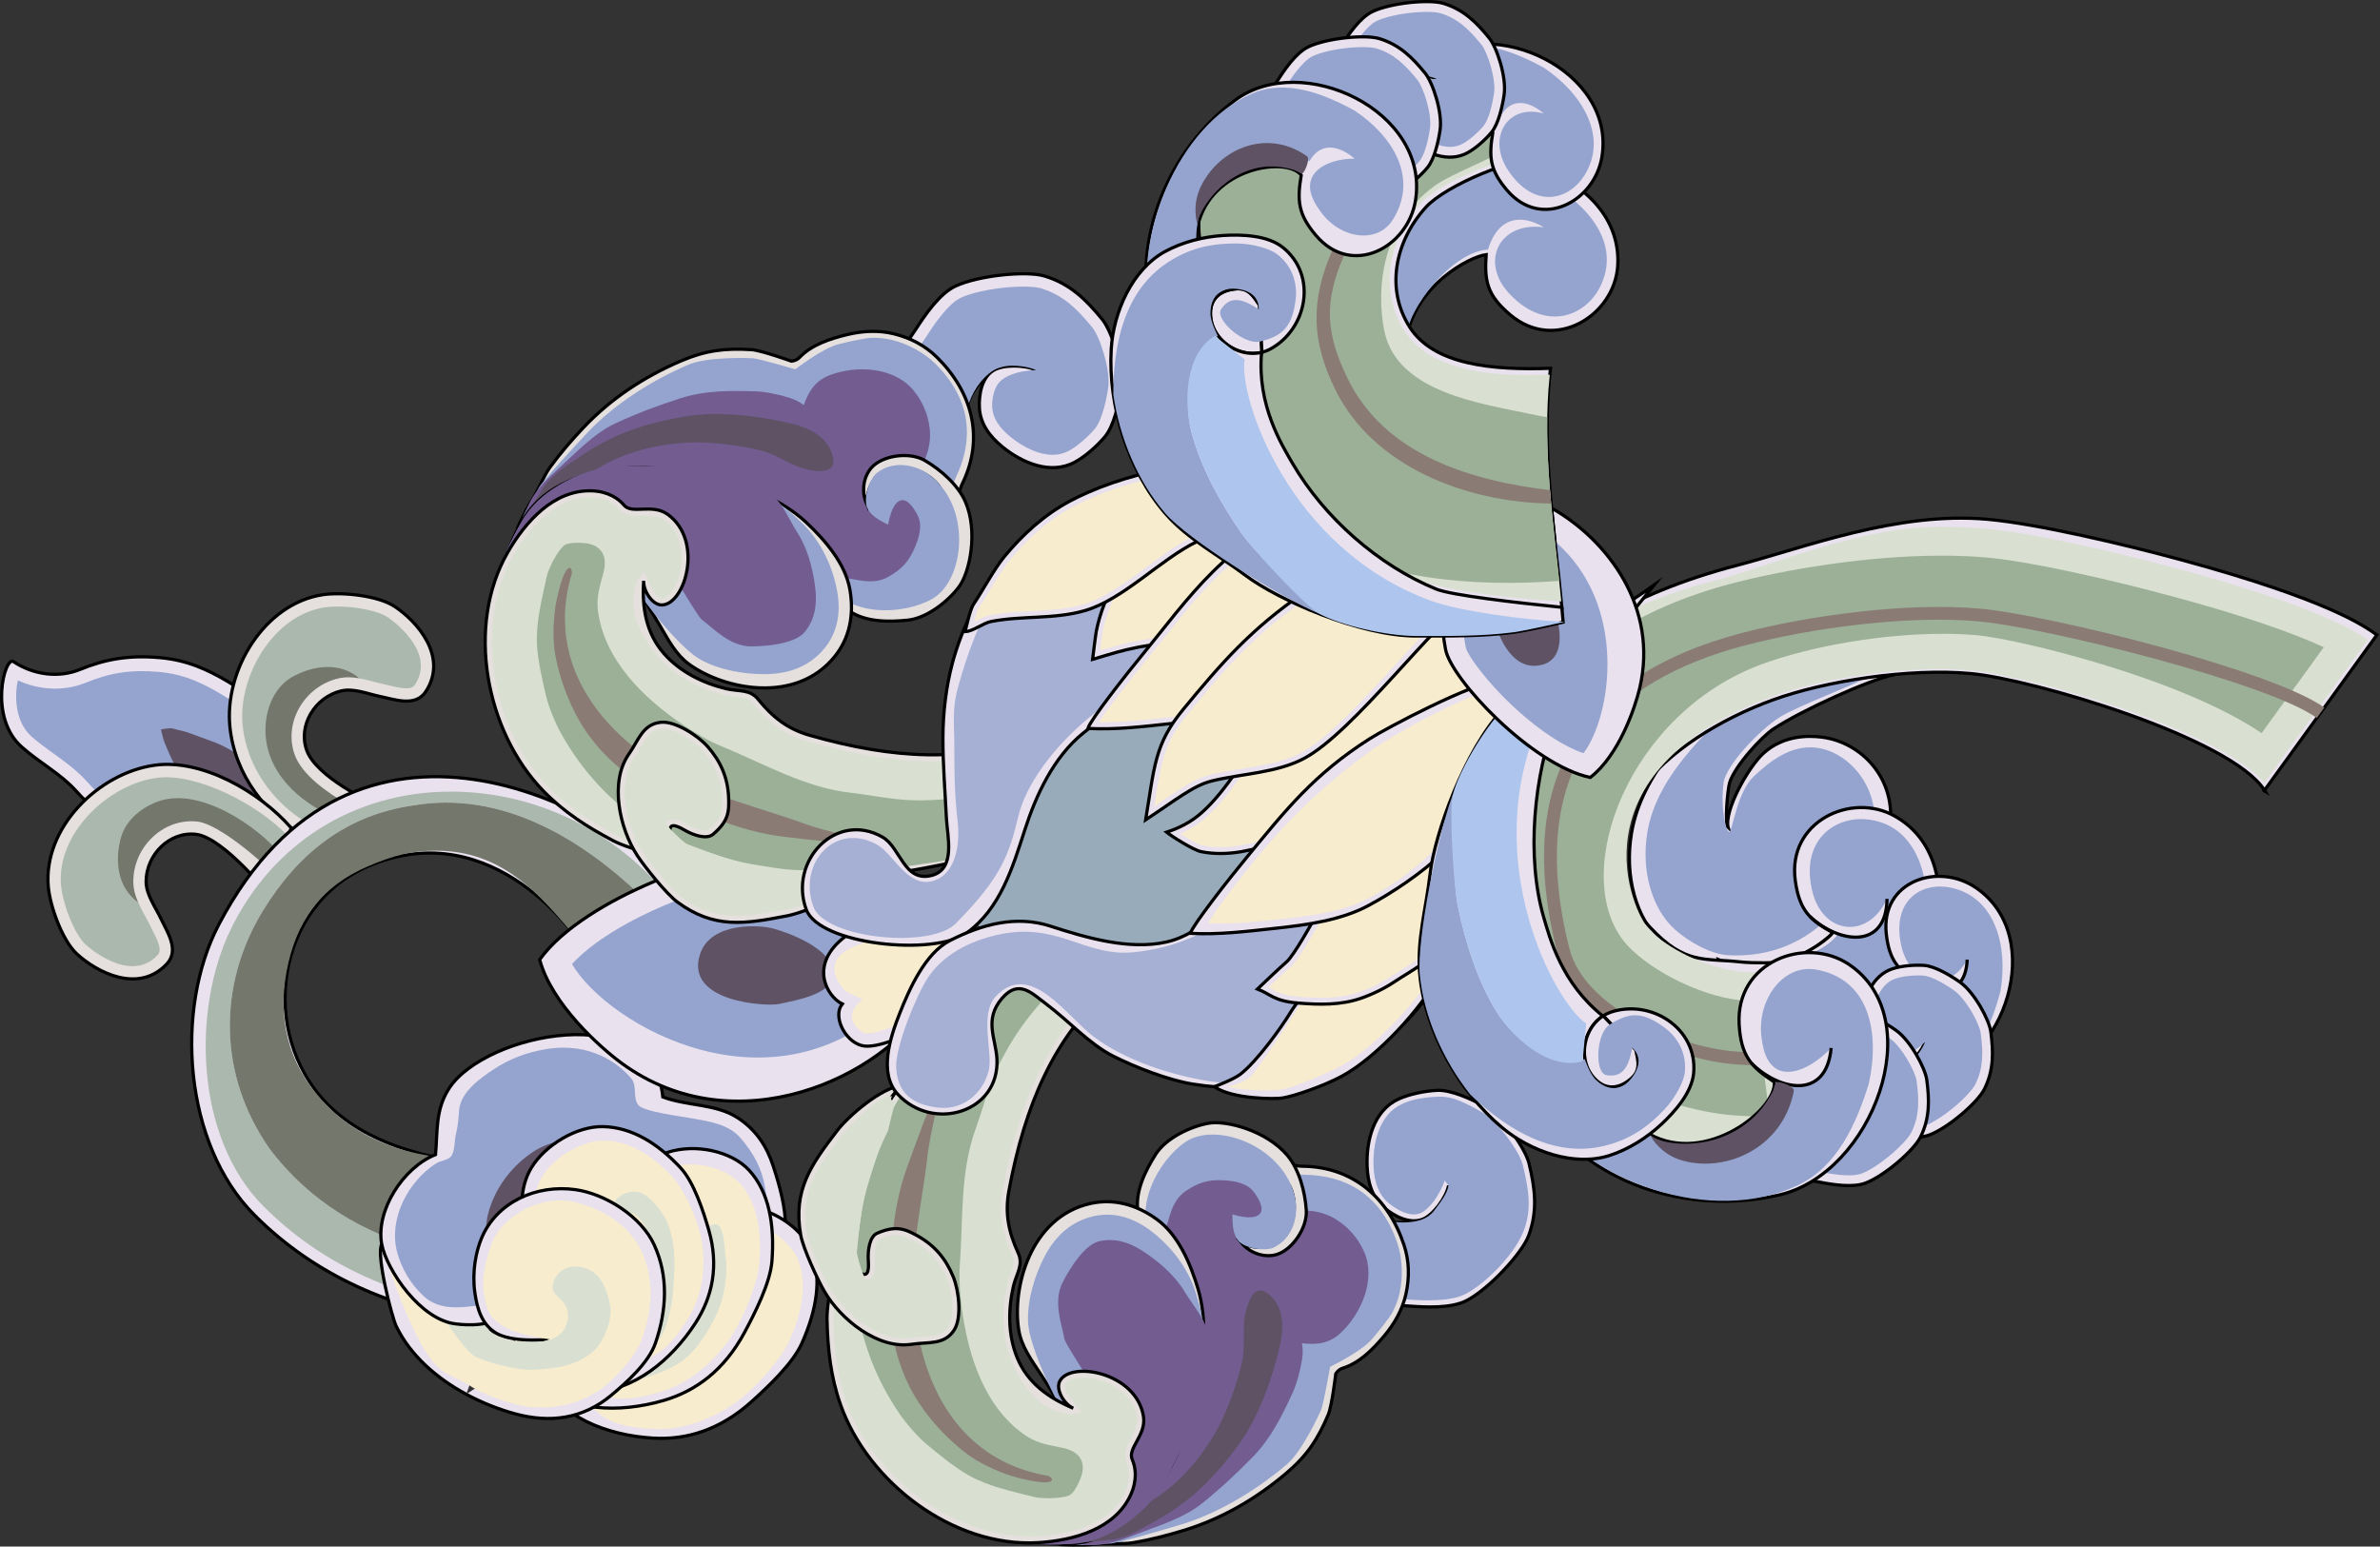 <?xml version="1.0" encoding="utf-8"?>
<!-- Generator: Adobe Illustrator 16.0.2, SVG Export Plug-In . SVG Version: 6.00 Build 0)  -->
<!DOCTYPE svg PUBLIC "-//W3C//DTD SVG 1.1//EN" "http://www.w3.org/Graphics/SVG/1.1/DTD/svg11.dtd">
<svg version="1.1" id="圖層_1" xmlns="http://www.w3.org/2000/svg" xmlns:xlink="http://www.w3.org/1999/xlink" x="0px" y="0px"
	 width="743.267px" height="482.994px" viewBox="0 0 743.267 482.994" enable-background="new 0 0 743.267 482.994"
	 xml:space="preserve">
<rect x="0" y="0" width="743.267" height="482.994" fill="#333333" stroke="none"/>
<g>
	<g>
		<path fill="#E9E1EE" stroke="#000000" stroke-miterlimit="10" d="M6.804,233.298c5.603,4.947,12.105,8.367,16.739,13.48
			c5.512,6.086,9.563,9.377,18.064,12.311c16.257,5.607,32.772-2.615,42.87-11.338c4.887-4.223,4.158-10.15,2.185-16.799
			c-2.599-8.759-7.22-13.193-15.379-18.033c-6.513-3.863-12.861-6.766-21.262-7.525c-10.155-0.918-17.543,0.614-25.019,3.672
			c-6.553,2.681-14.403,1.795-20.817-2.45C1.471,204.819-3.684,224.036,6.804,233.298z"/>
		<path fill="#94A4CF" d="M43.063,254.882c-7.677-2.648-11.039-5.42-16.118-11.027c-3.029-3.344-6.667-5.967-10.186-8.502
			c-2.338-1.686-4.756-3.43-6.92-5.341c-5.295-4.677-5.275-13.097-4.275-17.546c0.985,0.453,1.993,0.851,3.02,1.188
			c6.113,2.012,12.595,1.846,18.25-0.468c7.7-3.148,14.32-4.119,22.847-3.349c2.957,0.267,5.73,0.837,8.48,1.742
			c3.31,1.089,6.64,2.675,10.799,5.142c8.03,4.764,11.266,8.506,13.311,15.4c2.01,6.77,1.785,9.979-0.858,12.264
			c-4.546,3.926-20.72,16.301-37.958,10.629L43.063,254.882z"/>
		<path fill="#5E5264" d="M58.438,228.687c-1.49-0.492-2.946-0.712-4.448-1.158c-0.993-0.295-3.713,0.272-3.713,0.272
			s0.683,3.169,1.172,4.267c1.318,2.965,2.511,6.486,4.762,9.039c1.326,1.502,3.259,2.463,4.885,3.58
			c1.845,1.27,4.084,2.174,6.129,2.955c4.584,1.752,10,2.615,12.769-1.115c2.982-4.016-3.317-9.533-7.079-11.764
			c-1.717-1.019-3.832-2.147-5.599-2.826C66.058,231.454,59.446,229.021,58.438,228.687z"/>
	</g>
	<g>
		<path fill="#E5DFDE" stroke="#000000" stroke-miterlimit="10" d="M123.356,189.466c-5.217-3.502-16.549-4.65-22.568-3.737
			c-18.308,2.775-30.796,23.682-28.989,41.293c1.525,14.869,11.268,27.9,24.487,34.762l21.057-10.588
			c-1.962-0.744-18.445-8.641-21.494-16.717c-2.957-7.832,2.492-16.756,10.675-18.707c3.955-0.944,8.562,1.014,12.263,1.756
			c4.406,0.885,10.977,3.42,14.213-1.588C140.036,205.052,130.275,194.11,123.356,189.466z"/>
		<path fill="#ABB8AD" d="M121.127,192.787c-2.899-1.946-9.527-3.358-15.759-3.358c-1.503,0-2.879,0.088-3.98,0.255
			c-16.303,2.472-27.153,21.882-25.61,36.931c1.274,12.418,9.098,23.996,20.588,30.652l6.029-3.031
			c-10.819-5.094-20.435-18.926-18.234-28.701c1.183-5.254,2.714-9.697,7.089-13c6.171-4.658,15.045-5.895,21.027-0.684
			c1.568,0.275,3.077,0.678,4.476,1.055c1.017,0.273,1.977,0.532,2.82,0.701c0.678,0.137,1.404,0.309,2.161,0.488
			c1.784,0.424,3.628,0.863,5.185,0.863c1.801,0,2.332-0.588,2.721-1.189C136.443,203.241,121.756,193.209,121.127,192.787z"/>
		<path fill="#73776C" d="M91.036,211.534c-5,3-7.454,8.643-8,14c-1.375,13.5,8.54,23.607,19.359,28.701l6.113-3.074
			c-6.078-3.477-14.047-9.031-16.402-15.27c-1.723-4.564-1.333-9.779,1.071-14.311c2.602-4.902,7.128-8.438,12.417-9.699
			c1.005-0.24,2.086-0.361,3.213-0.361c1.177,0,2.338,0.133,3.469,0.33C106.295,206.64,97.75,207.698,91.036,211.534z"/>
	</g>
	<g>
		<path fill="#E5DFDE" stroke="#000000" stroke-miterlimit="10" d="M24.077,297.978c-4.641-4.236-8.449-14.971-8.992-21.035
			c-1.654-18.443,15.688-35.541,33.224-37.971c14.806-2.051,32.779,8.316,42.584,19.527l-5.283,22.971
			c-1.189-1.73-15.774-19.865-24.345-20.908c-8.309-1.012-15.683,6.402-15.635,14.814c0.022,4.066,3.019,8.076,4.62,11.494
			c1.906,4.07,5.93,9.85,1.833,14.184C43.18,310.476,30.232,303.595,24.077,297.978z"/>
		<path fill="#ABB8AD" d="M26.773,295.022c-2.579-2.354-5.525-8.457-7.006-14.512c-0.357-1.459-0.599-2.816-0.698-3.926
			c-1.473-16.424,14.805-31.574,29.789-33.65c12.365-1.713,31.438,8.16,40.634,17.738l-1.48,6.555
			c-7.518-9.299-29.239-20.354-38.21-15.893c-4.823,2.396-8.775,4.939-10.944,9.975c-3.059,7.102-2.151,16.014,4.332,20.586
			c0.639,1.459,1.389,2.83,2.087,4.098c0.508,0.924,0.987,1.795,1.352,2.572c0.294,0.627,0.634,1.291,0.988,1.984
			c0.835,1.631,1.701,3.318,2.07,4.832c0.428,1.748-0.017,2.404-0.509,2.924C40.568,307.415,27.333,295.532,26.773,295.022z"/>
		<path fill="#73776C" d="M37.835,261.339c1.726-5.57,6.624-9.295,11.698-11.098c12.787-4.543,30.96,7.688,38.478,16.986
			l-1.534,6.668c-4.821-5.076-18.109-16.498-24.728-17.305c-4.843-0.588-9.817,1.029-13.646,4.441
			c-4.144,3.691-6.503,8.928-6.472,14.365c0.006,1.033,0.145,2.113,0.413,3.207c0.28,1.145,0.685,2.24,1.146,3.291
			C36.706,277.323,35.704,268.771,37.835,261.339z"/>
	</g>
</g>
<g>
	<path fill="#E9E1EE" stroke="#000000" stroke-miterlimit="10" d="M191.111,362.905c0,0-62.313,9.338-89.102-18.344
		c-21.298-22.008-16.026-61.639,12.999-74.055c39.535-16.912,66.204,23.871,65.684,23.314l30.345-17.287
		c-20.221-24.033-100.5-68.34-142.726,12.223c-13.855,26.434-11.024,68.504,11.201,90.756c19.199,19.223,43.609,29.4,69.577,32.971
		c12.537,1.723,38.172,5.57,43.797-7.148C198.397,392.87,191.111,362.905,191.111,362.905z"/>
	<path fill="#ABB8AD" d="M84.036,358.534c-16-23-16-51-2-74c11-18,26-30,47-33c27.673-4.771,52.609,10.492,71.344,28.41
		c1.675-1.242,3.333-2.518,4.969-3.846c-16.719-18.408-40.041-28.877-64.589-28.877c-30.078,0-55.814,16.205-68.845,43.313
		c-11.823,24.596-11.198,64.588,10.426,86.24c17.35,17.371,39.99,28.177,67.292,31.931c3.155,0.434,6.731,0.847,10.343,0.847
		c0.001,0,0.001,0,0.002,0c11.489,0,26.217-3.78,33.097-7.562c-0.444-4.25-1.488-7.343-1.444-11.823
		C154.072,399.739,108.735,391.782,84.036,358.534z"/>
	<path fill="#73776C" d="M115.008,270.507c8.127-3.477,13.887-4.844,21.069-4.844c20.546,0,31.955,12.857,44.615,28.158
		c5.765-3.637,14.315-9.9,19.688-13.877c-18.734-17.918-43.67-33.182-71.344-28.41c-21,3-36,15-47,33c-14,23-14,51,2,74
		c24.699,33.248,70.036,41.201,107.595,31.629c0.017-1.746-0.033-3.918,0-5.629c0.127-6.549,0.226-16.172-0.521-21.629
		c-4.864-0.209-12.854-0.408-18.251-0.438c-25.145-0.139-50.534,2.266-69.961-16.461c-11.642-11.223-16.513-25.6-13.433-42.395
		C92.45,287.341,100.539,276.696,115.008,270.507z"/>
</g>
<g>
	<g>
		<path fill="#E9E1EE" stroke="#000000" stroke-miterlimit="10" d="M152.669,415.808c-2.688-1.16-4.918-3.357-7.032-5.311
			c-5.036-4.658-16.097-22.447-17.101-29.855l-9.319,7.93c-1.858,3.209,3.152,22.76,4.517,25.592
			c4.362,9.057,12.552,16.23,21.868,21.256"/>
		<path fill="#F8ECCF" d="M146.174,411.421c-2.819-2.609-4.673-4.871-6.615-7.576c-1.441-2.008-10.097-21.178-11.023-23.203
			l-9.319,7.93c0.237,1.215,9.729,32.686,18.551,39.229c2.532,1.877,6.447,3.262,8.705,4.82c1.76-5.826,3.356-11.678,6.181-16.785
			C149.088,414.384,146.174,411.421,146.174,411.421z"/>
		<path fill="#D9E0D1" d="M147.953,411.202c-3.444-2.35-6.182-5.721-9.19-8.736c-1.337-1.338-11.91-20.271-13.489-19.053
			c-0.368,0.283-2.622,2.104-2.622,2.104s18.169,32.352,24.95,37.584c0.419,0.324,0.941,0.637,1.534,0.941
			c1.029-3.018,2.208-6.598,3.749-9.295C150.86,413.671,149.862,412.503,147.953,411.202z"/>
	</g>
	<g>
		<path fill="#E9E1EE" stroke="#000000" stroke-miterlimit="10" d="M205.008,369.591c-0.767-6.584-11.215-8.361-16.116-5.467
			c-5.591,3.299-7.144,10.193-6.475,15.859c1.24,10.514,9.139,23.879,20.428,27.977c12.85,4.664,28.744,3.344,36.705-7.596
			c8.394-11.535,6.333-22.74,1.894-36.299c-1.979-6.041-5.289-11.268-11.208-15.066c-6.75-4.334-15.519-3.535-23.24-6.412
			c-2.954-30.658-55.547-20.076-66.78-2.645c-4.302,6.676-3.527,13.32-4.199,20.641c-10.264,4.086-18.75,17.654-16.799,27.988
			c1.509,7.986,12.142,23.816,23.318,24.9c0.003,0,9.267,1.324,12.952-1.969c8.758-7.826,4.735-29.809,7.948-34.238
			c5.143-7.092,8.999-12.221,21.969-9.924"/>
		<path fill="#94A4CF" d="M202.867,369.503c-1.448-1.834-5.066-1.242-7.202-1.146c-3.403,0.156-5.282,1.547-6.935,4.186
			c-2.597,4.137-0.79,9.281,0.62,13.703c1.53,4.799,3.255,8.738,7.525,12.021c4.145,3.189,11.405,5.324,16.623,5.736
			c5.929,0.465,11.028-0.83,15.941-3.307c5.694-2.871,8.886-6.922,10.378-12.766c1.408-5.512,0.071-11.035-0.844-16.791
			c-0.97-6.092-3.546-10.941-7.752-15.789c-3.841-4.428-10.108-5.18-15.645-6.186c-2.841-0.518-14.2-1.953-16.057-3.879
			c-2.048-2.121-0.443-6.139-2.323-8.402c-3.881-4.67-12.727-11.529-26.575-9.25c-6.218,1.023-11.363,2.986-16.378,6.27
			c-4.609,3.016-10.422,7.301-10.866,12.807c-0.198,2.457-0.367,5.045-0.988,7.479c-0.525,2.061-0.288,5.51-1.59,7.014
			c-0.995,1.148-3.282,1.273-4.622,2.137c-8.773,5.646-14.863,17.305-12.19,27.568c1.326,5.094,4.204,10.121,8.313,13.875
			c3.767,3.438,8.563,3.865,13.886,3.275c6.55-0.725,18.406-1.486,26.672-12.93c7.031-9.736,10.786-30.305,13.717-31.994
			c2.554-1.475,4.617-1.332,7.681-0.941c4.325,0.549,6.841,0.984,9.62,4.5c1.51,1.914,1.592,5.502-1.081,2.471"/>
		<path fill="#5E5264" d="M196.565,362.122c-1.504-1.998-1.863-4.082-4.513-5.355c-2.385-1.143-5.713-0.93-8.263-1.004
			c-6.897-0.197-12.94,0.734-18.344,4.66c-6.073,4.414-10.457,10.387-12.614,17.23c-1.55,4.918-1.75,11.285,2.292,15.678
			c2.166-0.662,2.197-6.201,2.672-7.955c0.839-3.107,2.328-6.477,3.942-9.221c2.627-4.469,6.646-7.609,12.145-8.865
			c3.632-0.828,7.903-1.305,11.525,0.051c1.343-2.893,5.789-4.643,9.134-4.58c-0.196-0.176-0.183-0.408-0.283-0.568"/>
	</g>
	<g>
		<path fill="#E9E1EE" stroke="#000000" stroke-miterlimit="10" d="M162.36,411.659c-2.216,3.404,5.918,16.477,6.991,18.889
			c5.24,11.779,19.93,17.674,34.528,18.568c10.551,0.648,21.053-2.613,30.791-11.354c5.121-4.594,12.94-11.984,15.705-18.166
			c4.706-10.512,6.421-20.668,2.902-29.088c-3.193-7.637-13.123-13.643-21.996-13.912c-12.299-0.377-26.182,11.066-32.116,22.627
			c-2.198,4.283-4.893,11.131-2.563,16.164c1.835,3.961,7.071,9.322,11.631,10.107c-1.354,1.219-6.428,1.133-8.184,1.102
			c-3.453-0.059-5.9-2.121-8.226-3.857c-4.58-3.412-13.831-18.068-14.052-24.885L162.36,411.659z"/>
		<path fill="#F8ECCF" d="M184.686,438.999c-3.341-4.361-18.529-29.541-18.636-30.645l11.723-10.5
			c0.717,1.734,7.397,18.174,8.635,19.789c1.669,2.178,3.296,3.955,5.859,5.865c0,0,3.531,3.016,7.783,3.088
			c6.449,0.115,5.416,2.264,7.696,0.217l2.071-1.902c-2.265-0.391-5.747-4.305-8.099-7.377c-0.702-0.916-0.666-4.229-1.031-5.018
			c-1.577-3.41,0.352-8.533,2.246-12.227c4.854-9.457,16.521-19.465,26.913-19.15c6.368,0.193,13.529,3.873,17.416,8.943
			c0.801,1.047,1.436,2.121,1.884,3.193c2.806,6.711,1.903,15.309-2.684,25.555c-2.208,4.941-8.203,11.863-12.981,16.15
			c-8.292,7.441-19.812,11.873-29.349,11.285C197.483,445.86,189.489,445.259,184.686,438.999z"/>
	</g>
	<g>
		<path fill="#E9E1EE" stroke="#000000" stroke-miterlimit="10" d="M155.54,416.103c-0.937,3.955,11.13,13.516,12.955,15.424
			c8.906,9.32,24.724,9.912,38.768,5.83c10.151-2.949,18.938-9.563,25.155-21.076c3.271-6.053,8.138-15.646,8.655-22.398
			c0.883-11.484-0.929-21.623-7.082-28.361c-5.583-6.111-16.956-8.416-25.4-5.676c-11.705,3.795-20.914,19.25-22.599,32.135
			c-0.624,4.773-0.85,12.129,3.042,16.082c3.064,3.109,9.801,6.389,14.36,5.59c-0.864,1.604-5.669,3.236-7.333,3.799
			c-3.271,1.109-6.27-0.008-9.045-0.855c-5.462-1.668-19.117-12.344-21.625-18.688L155.54,416.103z"/>
		<path fill="#F8ECCF" d="M185.78,434.308c-4.616-2.979-27.408-21.557-27.882-22.561l7.493-13.84
			c1.261,1.393,13.096,14.615,14.806,15.717c2.305,1.486,4.437,2.609,7.495,3.545c0,0,4.341,1.646,8.369,0.281
			c6.11-2.068,5.862,0.303,7.317-2.395l1.308-2.488c-2.264,0.395-6.862-2.113-10.113-4.213c-0.97-0.625-2.053-3.754-2.664-4.375
			c-2.635-2.678-2.548-8.15-2.01-12.268c1.378-10.539,8.985-23.898,18.874-27.107c6.06-1.967,14.042-0.918,19.412,2.545
			c1.107,0.715,2.067,1.512,2.851,2.369c4.905,5.371,6.957,13.77,6.095,24.963c-0.412,5.395-3.72,13.934-6.771,19.582
			c-5.295,9.803-14.645,17.861-23.821,20.527C200.142,436.448,192.414,438.581,185.78,434.308z"/>
		<path fill="#D9E0D1" d="M221.536,382.952c4.917-3.084,4.477,6.168,5.184,10.531c0.591,3.654-0.542,11.598-2.35,15.676
			c-3.633,8.195-7.938,13.758-12.548,16.725c-3.895,2.508-13.6,6.035-17.312,5.367c-7.129-1.283-30.243-21.723-30.243-21.723
			s1.589-2.875,1.851-3.33c1.126-1.965,14.602,10.031,16.075,10.566c3.315,1.213,5.784,3.74,9.336,4.107
			c2.938,0.299,5.863,0.912,8.984,0.01c5.744-1.658,16.205-6.828,19.205-13.785C221.66,402.603,219.349,384.323,221.536,382.952z"/>
	</g>
	<g>
		<path fill="#E9E1EE" stroke="#000000" stroke-miterlimit="10" d="M165.113,433.397c1.979,3.037,17.219,1.164,19.835,1.166
			c12.773,0.012,24.712-9.791,32.213-21.33c5.422-8.342,7.382-18.059,4.171-29.141c-1.688-5.826-4.595-14.861-8.763-19.35
			c-7.085-7.635-15.233-12.713-24.258-12.904c-8.188-0.174-18.039,5.719-22.356,12.832c-5.987,9.859-2.303,25.291,5.141,34.305
			c2.757,3.34,7.543,8.012,13.044,7.943c4.329-0.057,11.453-2.367,14.243-5.787c0.448,1.541-1.959,5.635-2.794,7.049
			c-1.641,2.785-4.582,4.025-7.176,5.287c-5.109,2.484-22.259,4.691-28.359,2.398L165.113,433.397z"/>
		<path fill="#F8ECCF" d="M199.434,425.163c-5.372,1.135-34.51,4.352-35.532,4.039l-3.848-13.336
			c1.856,0.047,19.394,0.578,21.384,0.156c2.683-0.566,4.993-1.246,7.855-2.635c0,0,4.276-1.777,6.295-5.207
			c3.066-5.199,4.482-3.582,3.729-6.176l-0.721-2.373c-1.386,1.699-6.43,3.109-10.215,3.908c-1.128,0.238-4.025-0.992-4.889-0.982
			c-3.726,0.047-7.345-3.377-9.724-6.258c-6.088-7.373-9.53-20.484-4.475-28.816c3.099-5.104,9.627-9.59,15.877-10.91
			c1.29-0.271,2.526-0.398,3.676-0.375c7.194,0.152,14.345,4.004,21.25,11.447c3.331,3.586,6.665,10.967,8.241,16.404
			c2.734,9.438,1.335,20.406-3.566,27.945C211.355,417.251,207.152,423.53,199.434,425.163z"/>
		<path fill="#D9E0D1" d="M189.751,377.833c2.343-3.375,5.35-6.428,9.587-5.545c3.524,0.738,7.835,6.254,9.26,9.928
			c2.866,7.379,1.956,15.455,1.658,20.766c-0.256,4.555-2.43,14.559-5.588,16.533c-6.066,3.793-42.494,3.693-42.494,3.693
			s-0.775-2.793-0.891-3.24c-0.5-1.932,17.407-3.211,18.844-3.826c3.235-1.385,6.737-1.418,9.576-3.477
			c2.346-1.703,4.894-3.205,6.564-5.766c3.075-4.715,9.311-14.268,6.818-20.477c-1.608-4.016-4.888-9.016-7.715-7.496
			C193.332,380.024,187.974,380.394,189.751,377.833z"/>
	</g>
	<g>
		<path fill="#E9E1EE" stroke="#000000" stroke-miterlimit="10" d="M145.603,435.419c4.912,2.65,10.131,4.713,15.279,6.115
			c10.777,2.938,21.058,1.643,29.934-5.73c4.668-3.875,11.753-10.197,13.853-16.289c3.57-10.354,4.147-20.959-0.384-30.795
			c-4.113-8.926-15.301-15.871-24.498-17.186c-12.25-1.75-24.696,3.896-29.392,15.121c-1.74,4.16-3.026,10.49-2.099,17.045
			c0.726,5.133,2.237,9.949,6.558,12.57c1.658,1.006,5.871,2.857,16.778,1.986"/>
		<path fill="#F8ECCF" d="M200.411,390.831c-0.577-1.254-1.344-2.547-2.277-3.848c-4.523-6.301-12.118-10.014-18.598-11.574
			c-10.576-2.543-22.375,4.375-25.667,12.209c-1.506,3.584-3.189,9.688-3,14.166c0.167,3.943,1.6,7.863,2.417,9
			c3.846,5.357,13.531,6.75,18.345,7.473c-3.033,1.402-7.488,1.719-14.113-0.156c-0.593-0.168-5.14-2.412-5.715-2.646
			c-2.824,5.107-4.164,10.916-5.924,16.742c4.604,3.178,10.375,5.074,14.932,6.316c9.74,2.654,20.919,0.313,28.48-5.965
			c4.355-3.619,9.644-9.822,11.32-14.689C204.092,407.767,204.023,398.673,200.411,390.831z"/>
		<path fill="#D9E0D1" d="M190.567,407.847c-1.656-9.188-5.718-12.32-11.218-12.313c-3.52,0.006-6.75,2.938-6.8,6.688
			c-0.042,3.121,6.8,4.135,4.3,11.514c-2.261,6.672-12.803,5.945-18.951,4.467c-3.268-0.787-5.014-2.49-5.903-3.584
			c-1.541,2.697-2.67,5.938-3.7,8.955c4.402,2.258,13.836,4.371,17.765,4.219c5.275-0.203,14.358-0.736,19.891-6.432
			C188.704,418.526,191.317,412.009,190.567,407.847z"/>
	</g>
</g>
<g>
	<path fill="#E9E1EE" stroke="#000000" stroke-miterlimit="10" d="M194.19,332.077c35.348,25.826,81.442,4.777,96.343-19.832
		c-10.026-21.482-18.276-37.07-51.515-44.887c-11.983-2.818-56.756,13.041-70.481,32.328
		C172.288,313.661,187.508,327.196,194.19,332.077z"/>
	<path fill="#94A4CF" d="M189.181,292.386c18.67-12.283,42.703-18.217,47.413-17.34c26.815,6.307,34.585,17.6,43.644,36.559
		c-38.565,38.484-90.515,8.51-101.603-10.533c2.617-2.83,6.176-5.813,10.542-8.684C189.178,292.388,189.179,292.386,189.181,292.386
		z"/>
	<path fill="#5E5264" d="M260.229,303.929c-0.076-7.527-13.629-12.566-18.938-14.004c-3.73-1.01-19.344-2.252-22.691,8.123
		c-4.827,14.959,20.771,16.328,24.705,15.488C249.781,312.153,260.292,310.274,260.229,303.929z"/>
</g>
<g>
	<g>
		<path fill="#E9E1EE" stroke="#000000" stroke-miterlimit="10" d="M301.962,128.383c-0.203-4.082,4.573-10.365,8.236-12.672
			c3.094-1.949,10.062-1.773,13.338-0.131l0,0c-3.276-1.642-10.244-1.817-13.338,0.131c-3.663,2.307-4.531,7.576-4.328,11.657
			c0.251,5.079,3.376,9.091,7.208,12.203c6.058,4.919,14.955,8.852,22.584,4.755c3.277-1.76,7.014-5.083,9.416-7.955
			c2.76-3.3,4.307-10.242,4.958-14.67c1-6.796-2.861-18.383-5.833-22c-4.933-6.003-9.915-11.05-18-13.5
			c-5.5-1.667-20.5-0.265-27.834,3.167c-4.965,2.323-9.532,9.036-12.5,13.667c-1.187,1.852-5.05,7-5.667,9l18.167,17.281
			L301.962,128.383z"/>
		<path fill="#94A4CF" d="M328.741,142.037c-3.992,0-8.782-2.03-13.142-5.57c-3.698-3.003-5.573-6.043-5.734-9.295
			c-0.146-2.918,0.718-6.395,2.465-8.075c1.623-1.561,5.206-3.328,11.206-3.516c0,0-2.774-1.378-7.5-1.378
			c-2.108,0-4.443,0.631-5.838,1.509c-3.833,2.414-6.827,6.961-8.236,12.198l-16.812-16.688c0.859-1.346,1.98-2.957,2.597-3.842
			c0.619-0.891,1.155-1.663,1.49-2.187c1.786-2.787,6.531-10.191,10.827-12.201c4.253-1.99,12.64-3.491,19.508-3.491
			c3.36,0,4.945,0.371,5.471,0.53c6.722,2.038,10.982,6.021,16.069,12.212c2.412,2.936,5.776,13.372,4.967,18.877
			c-0.849,5.765-2.445,10.745-4.069,12.687c-2.301,2.75-5.689,5.627-8.24,6.997C332.224,141.633,330.578,142.037,328.741,142.037z"
			/>
	</g>
	<g>
		<g>
			<g>
				<path fill="#E5DFDE" stroke="#000000" stroke-miterlimit="10" d="M166.036,156.368c1.89-2.843,3.685-7.61,5.667-10.349
					c3.118-4.309,6.821-8.595,10.5-12.485c8.643-9.137,19.078-15.959,30.5-20.833c7.735-3.301,13.727-4.002,22-3.5
					c2.982,0.181,12.458,3.589,12.458,3.589s1.49-0.091,2.494-1.131c3.917-4.059,9.468-5.82,14.8-7.137
					c4.775-1.179,9.868-1.459,14.672-0.281c5.175,1.27,9.748,3.642,13.475,7.323c10.935,10.803,14.949,25.096,7.935,39.469
					c-2.027,4.154-1.18,10.207-4.389,13.559c-2.356,2.461-4.974,4.636-7.565,6.84c-4.348,3.698-8.595,7.544-13.18,10.95
					c-1.836,1.364-4.074,2.028-5.939,3.343c-1.199,0.846-2.222,2.225-3.838,1.725c-1.39-0.43-2.281-2.268-2.742-3.514
					c-2.163-5.855-7.011-10.401-10.722-15.278c-1.506-1.979-3.004-4.093-4.872-5.744c-1.623-1.434-3.438-1.759-5.378-2.534
					c-5.068-2.025-10.484-3.421-16.031-4.375c-5.569-0.958-11.201-1.921-16.844-2.378c-6.275-0.508-12.398-0.016-18.597,1.062
					c-8.114,1.411-16.333,3.282-23.039,8.374c-0.959,0.729-1.871,1.54-2.881,2.199c-0.348,0.227-3.526,1.06-3.573,1.146
					C160.947,166.409,163.821,159.701,166.036,156.368z"/>
				<path fill="#94A4CF" d="M266.302,185.558c-0.019,0-0.05-0.006-0.085-0.017c-0.266-0.082-0.896-0.778-1.458-2.296
					c-1.694-4.588-4.014-4.193-7.046-7.802c-1.113-1.326-2.867-3.354-3.848-4.643l-1.704-2.14c-1.364-1.809-2.272-3.391-4.044-4.957
					c-1.502-1.328-2.263-1.92-3.774-2.443c-0.453-0.156-1.283-0.434-1.751-0.622c-4.848-1.937-10.653-3.59-16.711-4.632
					c-5.518-0.949-10.313-1.845-16.111-2.315c-1.701-0.138-3.485-0.26-5.233-0.26c-4.354,0-9.095,0.389-14.096,1.258
					c-7.769,1.351-15.309,2.516-22.551,8.016c-0.345,0.262-3.029,2.286-3.369,2.558c-0.062,0.049-3.512,1.097-3.573,1.146
					c0.863-1.763,3.172-7.004,4.038-8.307c0.955-1.437,2.339-3.885,3.22-5.671c0.943-1.914,11.373-13.21,15.452-17.522
					c8.039-8.499,19.624-16.024,31.38-21.041c5.802-2.476,18.418-2.096,20-2c1.962,0.119,13.333,3.472,13.333,3.472
					s8.438-6.593,13.543-7.854c2.629-0.649,8.247-2,10.736-2c2.093,0,4.112,0.235,6.001,0.698c4.995,1.226,10.056,4.061,13.386,7.35
					c11.012,10.879,12.489,23.28,6.271,36.021c-0.967,1.982-0.911,4.81-1.275,6.963c-0.45,2.66-0.875,5.173-2.328,6.692
					c-2.067,2.159-4.42,4.156-6.695,6.087l-0.722,0.613c-1.06,0.901-2.113,1.811-3.167,2.721c-3.193,2.759-6.496,5.612-9.909,8.146
					c-0.804,0.597-1.752,1.062-2.757,1.553c-1.04,0.509-2.114,1.035-3.143,1.761c-0.31,0.218-0.61,0.466-0.909,0.714
					C267.063,185.088,266.498,185.558,266.302,185.558z"/>
			</g>
			<path fill="#725C90" d="M246.473,124.208c-3.287-1.033-7.483-1.918-10.77-2.007c-8.083-0.218-15.499-0.27-23.167,2.167
				c-6.886,2.188-13.767,4.787-20.333,7.833c-6.829,3.168-12.844,9.671-18.387,14.703c-5.333,4.84-9.799,9.732-10.428,17.139
				c-0.579,0.429-1.275,0.7-1.68,1.319c8.569-6.188,17.872-11.308,28.57-12.26c7.13-0.634,14.426-0.772,21.582-0.646
				c5.116,0.091,9.738,1.095,14.682,2.224c5.252,1.199,10.721,1.167,15.927,2.589c5.246,1.433,8.683,4.55,11.294,9.226
				c4.473,8.01,8.86,20.121,20.316,16.676c5.589-1.68,12.49-6.271,13.831-12.261c1.184-5.285,1.125-9.5-0.25-14
				c-0.539-1.764-3.286-5.731-2.406-7.497c1.043-2.093,2.667-3.846,3.597-6.006c1.029-2.391,1.605-4.945,1.6-7.553
				c-0.013-5.059-2.024-10.234-5.282-14.087c-6.025-7.126-17.62-7.756-25.911-4.658c-4.53,1.693-6.698,5.006-8.248,9.394
				C249.658,125.456,248.113,124.724,246.473,124.208z"/>
			<path fill="#5E5264" d="M169.37,152.701c2.729-4.398,8.415-7.82,12.74-10.75c9.944-6.737,20.528-10.04,32.427-11.971
				c10.167-1.65,23.429-0.009,33.5,2.545c4.384,1.112,9.412,3.582,11.333,8.01c3.227,7.437-2.935,6.922-6.833,6.167
				c-5.4-1.047-9.397-4.574-14.833-6c-5.941-1.559-16.535-2.853-22.667-2.5c-11.817,0.679-23.076,3.661-32.674,11.009
				c-6.829,5.228-20.108,16.699-21.415,17.199C160.947,166.409,167.515,155.691,169.37,152.701z"/>
		</g>
		<g>
			<path fill="#E5DFDE" stroke="#000000" stroke-miterlimit="10" d="M301.49,156.701c-2.261-5.215-7.655-9.984-12.704-12.917
				c-4.749-2.758-13.09-1.623-16.583,2.218c-2.319,2.55-3.434,7.152-1.541,11.373c0.004-3.229,1.128-6.595,3.374-8.84c6-5,15-2,19,3
				c7,11,8,29-3,35c-9.169,5.001-23.197,3.743-31.668-4.921c-0.373,0.769-0.352,1.817,0.163,3.092
				c1.16,2.874,4.078,4.311,6.505,5.995c5.193,3.603,12.398,3.601,18.5,2.962c6-0.629,12.667-5.962,16-10.462
				C302.842,178.739,305.536,166.035,301.49,156.701z"/>
			<path fill="#94A4CF" d="M291.12,187.035c9.417-5.357,11.959-24.895,2.333-35.75c-4-5-12.917-8.875-19.833-3.417
				c-2.246,2.246-3.843,7.094-2.942,10.46c1.101,2.453,3.199,3.824,6.692,5.54c0,0,0.872-6.334,3.667-7.5
				c2.354-0.982,4.466,2.535,5.5,4.5c1.667,3.167,0.5,6.993-0.826,10.087c-1.924,4.489-4.039,6.729-8.165,9.12
				c-5.141,2.979-10.464,0.577-15.671,0.122c-1.757-0.154-2.999,0.371-3.505,1.417C264.37,192.784,282.042,192.198,291.12,187.035z"
				/>
		</g>
		<g>
			<path fill="#E5DFDE" stroke="#000000" stroke-miterlimit="10" d="M260.661,205.052c4.458-5.51,6.188-12.672,4.764-20.906
				c-1.407-8.13-7.762-15.506-13.764-21.111c-3.573-3.337-8.206-6.207-12.625-8.25c-9.614-4.444-21.647-7.426-32.381-8.471
				c-10.285-1-22.365,0.327-31.606,5.177c-2.418,1.269-4.793,2.896-6.785,4.773c-2.257,2.127-4.346,4.797-5.832,7.525
				c-1.837,3.373-3.372,7.08-4.52,10.745c-0.917,2.928-1.673,5.916-2.286,8.922c-0.75,3.684-1.062,6.962-0.757,10.723
				c0.142,1.751,0.932,5.886-1.244,6.792c3.604-1.502,4.934-15.65,8.535-19.812c2.874-3.321,7.057-5.041,11.239-6.023
				c4.554-1.07,10.317-1.739,14.876-0.403c3.974,1.165,6.786,4.364,9.24,7.521c3.284,4.224,6.063,8.808,8.756,13.422
				c2.465,4.223,4.845,8.791,8.891,11.732C226.034,215.317,248.536,220.034,260.661,205.052z"/>
			<path fill="#94A4CF" d="M238.735,210.534c-9.045,0-17.057-2.424-21.449-5.482c-2.969-2.068-8.625-7.518-15.325-16.469
				c-1.276-1.706-2.58-3.918-3.967-5.702l-0.48-0.626c-2.469-3.185-4.209-6.046-9.24-7.521c-2.075-0.608-3.207-0.806-5.738-0.806
				c-3.754,0-7.695,0.891-10.247,1.491c-6.505,1.528-8.654,4.439-11.209,7.393c-0.689,0.797-5.379,15.616-7.455,18.159
				c0.012-0.711,1.327-14.249,1.646-15.585c0.625-2.61,0.554-6.502,1.439-9.329c1.222-3.901,3.664-8.462,5.17-11.229
				c1.433-2.631,4.617-6.902,6.382-8.565c1.707-1.608,4.676-3.667,6.785-4.773c5.972-3.134,17.49-5.471,26.491-5.471
				c1.737,0,7.793,0.687,10.22,0.923c10.751,1.046,18.173,3.633,27.277,7.842c4.5,2.081,8.003,5.326,11,8.125
				c7.455,6.962,10.455,16.183,11.447,21.918c1.201,6.941-0.122,12.848-3.932,17.556
				C253.175,207.792,246.844,210.534,238.735,210.534z"/>
			<path fill="#725C90" d="M234.55,201.864c-6.678,0-11.851-5.77-15.26-8.248c-1.661-1.208-8.594-13.977-12.301-18.746
				c-2.344-3.013-7.218-9.281-15.339-11.661c-2.772-0.812-5.924-0.623-9.207-1.224c-3.776-0.691-21.615,8.945-24.445,10.646
				c0,0,2.435-5.68,3.884-7.802c5.775-12.92,23.058-19.603,32.78-19.317c1.792,0.053,11.363-0.084,13.107,0.01
				c12.163,0.658,23.21,4.108,32.435,8.513c3.64,1.738,6.439,8.67,8.708,12.125c4.692,7.145,5.775,17.032,5.875,19.75
				c0.185,5-1.126,8.566-3.454,11.442C248.51,200.839,240.205,201.864,234.55,201.864z"/>
		</g>
	</g>
	<g>
		<path fill="#E5DFDE" stroke="#000000" stroke-miterlimit="10" d="M201.018,181.381c-0.203,2.953,2.639,7.608,5.694,7.547
			c7.262-0.144,13.137-20.144,1.809-28.289c-4.878-3.507-11.166,0.135-13.679-2.91c-1.639-1.986-4.931-4.278-10.056-4.444
			c-11.753-0.382-20.719,9.607-26.249,19.256c-13.136,22.917-6.881,55.841,11.08,74.402c6.481,6.697,13.799,11.354,21.975,15.654
			c11.258,5.922,58.86,13.988,69.111,12.938c11.998-1.229,47.378-7.531,58.667-11.666c11.834-4.334,32-23.666,36.362-37.151
			c0.377-1.165-20.264,1.711-27.448,2.94c-7.024,1.203-13.855,3.361-20.865,4.658c-11.633,2.15-23.548,1.674-35.178-0.242
			c-6.538-1.076-12.991-2.612-19.36-4.432c-6.963-1.988-11.651-5.707-16.155-11.295c-2.572-3.19-6.138-2.343-9.937-3.256
			c-7.322-1.761-14.429-5.277-19.433-10.981C201.705,197.67,200.447,189.675,201.018,181.381z"/>
		<path fill="#D9E0D1" d="M258.479,273.628c-13.063,0-55.507-7.305-65.956-12.801c-9.547-5.023-15.968-9.592-21.469-15.275
			c-18.028-18.63-22.865-50.937-10.782-72.017c3.909-6.82,12.207-18.261,23.861-18.261c0.194,0,0.391,0.003,0.587,0.01
			c5.11,0.166,7.701,2.656,8.578,3.718c1.499,1.816,3.664,2.149,5.579,2.062c3.345-0.154,6.898,0.066,8.475,1.2
			c5.767,4.146,6.464,12.051,4.598,18.046c-1.182,3.798-3.402,6.582-5.278,6.619c-0.524,0-1.173-0.385-1.8-1.057
			c-1.259-1.348-3.736-7.45-3.736-7.45s-1.941,2.135-2.264,3.021c-3.437,9.443,1.68,17.945,6.979,23.985
			c6.144,7.002,14.522,10.177,20.469,11.606c1.249,0.3,2.468,0.429,3.543,0.542c2.563,0.271,4.073,0.498,5.304,2.025
			c5.184,6.43,10.316,10.008,17.163,11.963c6.995,1.997,13.401,3.463,19.584,4.482c6.786,1.117,13.332,1.684,19.455,1.684
			c5.689,0,11.212-0.488,16.412-1.449c3.384-0.627,6.752-1.456,10.011-2.258c3.543-0.873,7.207-1.775,10.828-2.396
			c5.782-0.989,18.628-2.797,24.259-3.13c-5.897,12.76-26.524,30.707-34.192,33.49C307.363,266.099,266.161,273.628,258.479,273.628
			z"/>
		<path fill="#9CB098" d="M176.694,170.026c1.848-0.766,6.134-0.626,8.004,0.004c4.047,1.365,4.784,4.876,3.802,8.651
			c-1.002,3.851-2.278,7.572-1.816,11.603c1.801,15.734,14.389,27.864,26.87,36.232c3.682,2.469,7.702,4.87,11.815,6.555
			c13.2,5.408,25.918,12.883,40.334,14.508c6.455,0.727,12.854,2.176,19.348,2.34c30.984,0.783,48.572-15.262,51.688-11.561
			c2.695,3.201,0.228,10.441-2.163,13.348c-0.941,1.146-7.268,6.502-16.86,10.619c-8.762,3.76-20.477,6.301-28.681,7.367
			c-2.833,0.369-19.907,3.025-25.644,3.535c-16.559,1.475-33.438-3.559-48.854-9.623c-4.373-1.719-8.994-3.084-12.845-5.777
			c-10.972-7.674-19.55-16.373-26.491-28.793c-1.776-3.177-3.816-8.125-4.667-11.666c-1.127-4.695-2.589-11.176-2.833-16
			c-0.363-7.15,1.498-14.133,3-21.167c0.327-1.53,1.017-2.961,1.642-4.301C172.345,175.9,174.863,170.785,176.694,170.026z"/>
		<path fill="#8A7C74" d="M178.646,178.875c-10.043,33,15.637,57.76,45.265,69.159c7.959,3.063,20.491,6.66,26.75,9
			c7.637,2.855,20.125,5.043,19.917,6.209c-0.217,1.215-20.897-1.385-25.042-1.834c-7.687-0.83-15.168-3.002-22.5-5.871
			c-14.888-5.826-28.911-12.08-38.902-25.527c-5.326-7.168-9.125-16.834-10.709-25.363c-0.851-4.58-0.651-10.385,0-14.974
			c0.487-3.432,2.705-12.949,4.656-12.292C178.536,177.535,178.646,178.875,178.646,178.875z"/>
	</g>
	<g>
		<path fill="#E5DFDE" stroke="#000000" stroke-miterlimit="10" d="M267.203,274.534c-3.505,5.107-15.501,10.34-21.5,11.5
			c-13.343,2.582-22.765,4.061-34.167-4.332c-3.386-2.492-10.187-10.979-12.5-14.5c-5.631-8.572-8.7-23.064-2.667-31.668
			c3.115-4.441,4.313-9.377,10.031-9.969c4.468-0.462,11.62,4.193,14.636,7.636c4.088,4.667,6.199,9.626,6.5,15.667
			c0.242,4.859-0.167,7.662-4.833,11.666c-2.05,1.76-6.229,0.197-8.458-1.041c-1.792-0.996-5.304-3.223-5.033,0.199
			c0.87,10.98,14.574,13.393,23.216,14.75c9.55,1.502,19.517,3.02,29.146,1.297C263.442,275.403,267.203,274.534,267.203,274.534z"
			/>
		<path fill="#D9E0D1" d="M230.157,286.056c-6.454,0-11.831-1.84-17.435-5.965c-3.16-2.326-9.774-10.578-12.014-13.986
			c-5.427-8.262-8.003-21.859-2.7-29.422c0.79-1.127,1.444-2.248,2.077-3.334c2.029-3.479,3.332-5.463,6.522-5.793
			c0.141-0.016,0.286-0.021,0.435-0.021c3.588,0,9.661,3.755,12.491,6.984c3.824,4.365,5.733,8.957,6.007,14.449
			c0.221,4.428-0.092,6.578-4.138,10.049c-0.294,0.252-0.815,0.307-1.201,0.307c-1.583,0-3.674-0.852-4.984-1.578l-0.38-0.215
			c-1.62-0.916-3.075-1.674-4.482-1.674c-1.163,0-1.885,0.52-2.287,0.953c-0.666,0.721,6.007,6.885,7.238,7.307
			c9.797,3.348,13.509,4.857,21.856,6.168c6.22,0.979,8.645,1.5,15.625,1.5c0,0,7.69,1.867,8.162,1.703
			c2.049-0.719-0.345,2.303,2.089,1.965c-1.625,4-13.858,7.873-17.713,8.619C239.511,285.196,234.703,286.056,230.157,286.056z"/>
	</g>
</g>
<g>
	<g>
		<path fill="#E9E1EE" stroke="#000000" stroke-miterlimit="10" d="M429.152,379.706c3.131,2.627,11.024,2.611,15.075,1.084
			c3.421-1.289,7.487-6.951,8.156-10.555l0,0c-0.669,3.604-4.735,9.266-8.156,10.555c-4.051,1.527-8.775-0.961-11.907-3.588
			c-3.897-3.266-5.21-8.178-5.377-13.113c-0.265-7.797,1.971-17.266,9.843-20.873c3.381-1.551,8.286-2.523,12.025-2.705
			c4.297-0.209,10.765,2.748,14.688,4.902c6.021,3.307,12.929,13.379,14.018,17.932c1.809,7.557,2.824,14.576-0.104,22.5
			c-1.991,5.391-12.164,16.504-19.327,20.277c-4.849,2.557-12.958,2.146-18.441,1.717c-2.192-0.172-8.629-0.201-10.596-0.916
			l-2.811-24.916L429.152,379.706z"/>
		<path fill="#94A4CF" d="M432.839,348.907c-2.683,3.543-4.103,9.051-3.896,15.115c0.18,5.287,1.748,9.205,4.663,11.648
			c1.349,1.131,6.049,4.707,9.915,3.248c1.215-0.459,2.783-1.844,4.194-3.709c1.398-1.846,3.144-5.105,3.412-6.553l1.257,1.578
			c-0.477,2.568-2.261,4.885-4.566,7.93c-0.953,1.258-2.407,2.18-3.59,2.625c-4.136,1.559-10.501,1.295-15.075-1.084l-0.801,3.182
			l2.526,22.398c1.736,0.246,4.628,0.361,6.358,0.432c1.052,0.041,1.964,0.078,2.565,0.127c3.794,0.297,12.564,0.758,17.346-1.488
			c6.13-2.875,15.337-12,18.417-19.27c3.063-7.232,1.765-13.936,0.008-21.277c-0.982-4.107-7.724-13.582-13.034-16.643
			c-6.903-3.979-10.145-4.828-13.63-4.66C445.039,342.696,436.786,343.216,432.839,348.907z"/>
	</g>
	<g>
		<g>
			<path fill="#E5DFDE" stroke="#000000" stroke-miterlimit="10" d="M341.993,482.249c3.388-0.426,8.455,0.092,11.789-0.461
				c5.248-0.873,10.734-2.277,15.856-3.838c12.029-3.668,22.787-9.971,32.239-18.023c6.401-5.457,9.699-10.506,12.936-18.137
				c1.166-2.752,2.338-12.754,2.338-12.754s0.745-1.295,2.123-1.729c5.379-1.699,9.429-5.883,12.983-10.07
				c3.184-3.75,5.703-8.184,6.788-13.01c1.169-5.199,1.083-10.35-0.553-15.326c-4.799-14.604-15.808-24.564-31.8-24.689
				c-4.623-0.035-9.663-3.492-14.094-2.111c-3.254,1.014-6.367,2.387-9.495,3.725c-5.247,2.244-10.583,4.334-15.676,6.922
				c-2.039,1.035-3.63,2.744-5.639,3.826c-1.292,0.697-2.982,0.998-3.254,2.668c-0.233,1.436,1.014,3.053,1.926,4.02
				c4.276,4.545,6.187,10.912,8.899,16.408c1.102,2.229,2.326,4.512,2.972,6.922c0.561,2.09,0.043,3.859-0.128,5.941
				c-0.444,5.441-1.608,10.91-3.227,16.301c-1.621,5.412-3.27,10.885-5.374,16.141c-2.342,5.844-5.511,11.107-9.237,16.176
				c-4.878,6.637-10.215,13.16-17.76,16.895c-1.08,0.535-2.213,0.988-3.253,1.6c-0.358,0.211-2.521,2.684-2.618,2.688
				C330.736,482.331,338.022,482.747,341.993,482.249z"/>
			<path fill="#94A4CF" d="M360.533,379.479c-0.009,0.018-0.018,0.047-0.022,0.084c-0.045,0.275,0.296,1.148,1.406,2.328
				c3.353,3.561,1.965,5.461,3.846,9.783c0.691,1.588,1.726,4.061,2.441,5.514l1.157,2.48c1.012,2.025,2.022,3.543,2.636,5.828
				c0.519,1.938,0.711,2.881,0.505,4.467c-0.062,0.477-0.183,1.342-0.223,1.846c-0.428,5.203-1.533,11.137-3.301,17.023
				c-1.608,5.363-2.941,10.057-5.104,15.457c-0.635,1.584-1.321,3.236-2.1,4.801c-1.939,3.896-4.4,7.969-7.407,12.059
				c-4.671,6.354-9.073,12.584-17.223,16.617c-0.389,0.193-3.396,1.695-3.79,1.877c-0.071,0.031-2.548,2.654-2.618,2.688
				c1.963,0.014,7.684,0.281,9.235,0.088c1.713-0.217,4.521-0.363,6.513-0.357c2.133,0.01,16.893-4.297,22.57-6.025
				c11.191-3.41,23.09-10.43,32.817-18.719c4.804-4.092,10.083-15.557,10.702-17.016c0.768-1.811,2.833-13.484,2.833-13.484
				s9.661-4.617,13.064-8.625c1.753-2.064,5.465-6.49,6.576-8.721c0.932-1.873,1.62-3.785,2.047-5.684
				c1.129-5.018,0.845-10.811-0.616-15.258c-4.834-14.705-15.276-21.553-29.455-21.664c-2.206-0.016-4.712-1.326-6.803-1.959
				c-2.581-0.783-5.021-1.521-7.026-0.896c-2.854,0.889-5.691,2.105-8.435,3.279l-0.87,0.375c-1.278,0.547-2.563,1.084-3.846,1.623
				c-3.893,1.629-7.918,3.314-11.708,5.242c-0.892,0.453-1.73,1.094-2.62,1.775c-0.919,0.703-1.867,1.432-2.977,2.029
				c-0.333,0.18-0.688,0.338-1.043,0.494C361.294,379.007,360.62,379.304,360.533,379.479z"/>
		</g>
		<path fill="#725C90" d="M406.622,424.565c-0.539,3.402-1.616,7.555-3.001,10.537c-3.407,7.332-6.664,13.996-12.262,19.773
			c-5.026,5.191-10.418,10.193-16.071,14.713c-5.878,4.703-14.381,7.191-21.355,9.91c-6.709,2.619-13.078,4.438-19.989,1.701
			c-0.644,0.326-1.195,0.83-1.929,0.916c9.357-4.914,18.087-10.963,23.705-20.115c3.744-6.102,7.119-12.572,10.192-19.033
			c2.198-4.621,3.359-9.207,4.551-14.135c1.267-5.236,3.731-10.119,4.778-15.414c1.054-5.336-0.205-9.799-3.227-14.221
			c-5.179-7.574-14.065-16.896-5.879-25.619c3.994-4.254,11.18-8.387,17.139-6.918c5.259,1.295,9.007,3.225,12.423,6.461
			c1.339,1.268,3.666,5.494,5.64,5.494c2.339-0.002,4.631-0.674,6.979-0.545c2.6,0.145,5.143,0.768,7.476,1.934
			c4.522,2.266,8.259,6.371,10.258,11.006c3.695,8.568-0.905,19.23-7.374,25.271c-3.534,3.303-7.467,3.766-12.084,3.199
			C406.926,421.157,406.892,422.866,406.622,424.565z"/>
		<g>
			<path fill="#E5DFDE" stroke="#000000" stroke-miterlimit="10" d="M402.046,360.833c3.661,4.348,5.526,11.303,5.903,17.129
				c0.354,5.48-4.379,12.441-9.375,13.857c-3.315,0.941-7.933-0.111-10.867-3.686c2.894,1.434,6.406,1.928,9.418,0.916
				c7.149-3.143,8.474-12.537,5.778-18.346c-6.728-11.168-22.397-20.082-32.67-12.908c-8.563,5.98-13.686,19.1-9.704,30.543
				c-0.854-0.008-1.784-0.494-2.695-1.523c-2.057-2.318-2.043-5.572-2.469-8.494c-0.913-6.254,2.301-12.703,5.591-17.883
				c3.235-5.092,10.981-8.684,16.495-9.662C382.919,349.806,395.492,353.052,402.046,360.833z"/>
			<path fill="#94A4CF" d="M370.268,356.603c8.993-6.043,27.616,0.387,33.046,13.84c2.693,5.809,2.19,15.518-5.778,19.277
				c-3.011,1.01-8.063,0.281-10.675-2.025c-1.706-2.08-1.997-4.568-1.978-8.461c0,0,6.059,2.043,8.347,0.061
				c1.929-1.67-0.28-5.127-1.578-6.93c-2.092-2.902-6.036-3.563-9.398-3.754c-4.876-0.277-7.824,0.617-11.803,3.246
				c-4.956,3.275-5.178,9.111-7.09,13.975c-0.646,1.645-1.668,2.521-2.831,2.508C353.202,377.989,361.601,362.429,370.268,356.603z"
				/>
		</g>
		<path fill="#E5DFDE" stroke="#000000" stroke-miterlimit="10" d="M340.567,375.845c6.92-1.537,14.103,0.105,20.839,5.049
			c6.653,4.883,10.425,13.857,12.769,21.729c1.396,4.686,1.901,10.111,1.762,14.979c-0.305,10.586-2.998,22.688-6.845,32.764
			c-3.687,9.654-10.258,19.877-18.716,25.988c-2.215,1.6-4.728,3.002-7.297,3.949c-2.909,1.072-6.231,1.752-9.336,1.867
			c-3.837,0.143-7.84-0.135-11.633-0.74c-3.031-0.484-6.042-1.137-9.006-1.93c-3.633-0.969-6.706-2.15-9.938-4.1
			c-1.503-0.906-4.853-3.457-6.635-1.912c2.951-2.557,16.209,2.557,21.54,1.188c4.253-1.094,7.656-4.074,10.399-7.379
			c2.986-3.6,6.153-8.463,6.988-13.139c0.728-4.076-0.884-8.02-2.616-11.623c-2.317-4.82-5.183-9.352-8.114-13.818
			c-2.684-4.088-5.713-8.256-6.543-13.188C315.95,402.271,321.752,380.024,340.567,375.845z"/>
		<path fill="#5E5264" d="M346.762,480.899c5.152-0.484,10.75-4.051,15.301-6.617c10.461-5.902,18.134-13.904,25.164-23.695
			c6.007-8.367,10.447-20.973,12.647-31.125c0.956-4.422,0.986-10.023-2.121-13.717c-5.222-6.203-7.505-0.457-8.565,3.371
			c-1.47,5.301-0.093,10.451-1.237,15.953c-1.251,6.012-4.813,16.072-7.86,21.406c-5.873,10.275-13.559,19.027-24.415,24.346
			c-7.722,3.785-23.908,10.564-24.938,11.51C330.736,482.331,343.258,481.228,346.762,480.899z"/>
		<path fill="#94A4CF" d="M325.891,393.032c-4.03,8.098-5.43,16.35-4.648,21.645c0.529,3.578,2.888,11.07,7.917,21.055
			c0.958,1.904,2.357,4.057,3.339,6.094l0.345,0.709c1.751,3.629,3.537,6.463,2.616,11.623c-0.38,2.129-0.709,3.229-1.836,5.496
			c-1.672,3.361-4.226,6.492-5.9,8.51c-4.265,5.143-7.829,5.77-11.611,6.742c-1.021,0.26-16.378-2.145-19.58-1.418
			c0.644,0.307,13.348,5.16,14.688,5.469c2.615,0.605,6.068,2.402,8.993,2.867c4.036,0.646,9.207,0.492,12.355,0.375
			c2.994-0.111,8.236-1.059,10.512-1.896c2.2-0.813,5.366-2.553,7.297-3.949c5.466-3.949,12.689-13.219,16.701-21.279
			c0.773-1.553,2.857-7.281,3.726-9.559c3.854-10.092,4.845-17.889,5.134-27.914c0.141-4.955-1.204-9.539-2.375-13.469
			c-2.911-9.775-9.828-16.57-14.521-20.014c-5.679-4.168-11.556-5.615-17.469-4.301
			C334.778,381.325,329.504,385.771,325.891,393.032z"/>
		<path fill="#725C90" d="M331.787,400.64c-2.976,5.979-0.115,13.18,0.587,17.338c0.342,2.023,8.684,13.92,11.302,19.363
			c1.653,3.441,5.093,10.598,3.604,18.93c-0.509,2.842-2.082,5.58-3.006,8.787c-1.064,3.689-17.639,15.367-20.424,17.143
			c0,0,6.171,0.35,8.717-0.002c14.139,0.586,27.822-11.906,31.898-20.74c0.752-1.627,5.14-10.135,5.831-11.738
			c4.83-11.182,6.663-22.609,6.83-32.83c0.064-4.033-4.894-9.627-6.975-13.197c-4.307-7.385-12.675-12.76-15.065-14.061
			c-4.394-2.393-8.169-2.809-11.781-2.006C338.926,388.599,334.307,395.579,331.787,400.64z"/>
	</g>
	<g>
		<path fill="#E5DFDE" stroke="#000000" stroke-miterlimit="10" d="M335.187,439.788c-2.735-1.135-5.637-5.752-4.221-8.461
			c3.364-6.438,23.887-2.787,26.132,10.984c0.967,5.93-5.095,9.936-3.488,13.541c1.047,2.352,1.633,6.322-0.501,10.984
			c-4.895,10.691-17.833,14.268-28.935,14.922c-26.369,1.549-53.059-18.721-61.673-43.07c-3.107-8.785-4.016-17.412-4.224-26.646
			c-0.286-12.719,13.703-58.928,19.208-67.637c6.446-10.193,27.854-39.061,36.583-47.326c9.152-8.662,35.446-18.104,49.462-16
			c1.21,0.182-10.56,17.379-14.863,23.264c-4.206,5.752-9.182,10.906-13.466,16.604c-7.109,9.457-11.989,20.336-15.456,31.604
			c-1.95,6.33-3.448,12.793-4.658,19.305c-1.323,7.119-0.082,12.975,2.913,19.496c1.711,3.725-0.636,6.539-1.512,10.348
			c-1.685,7.34-1.704,15.268,1.173,22.289C320.91,431.915,327.507,436.603,335.187,439.788z"/>
		<path fill="#D9E0D1" d="M278.203,347.245c-5.821,11.695-18.193,52.947-17.926,64.752c0.243,10.785,1.472,18.568,4.109,26.023
			c8.648,24.441,35.415,43.166,59.672,41.74c7.846-0.461,21.787-2.793,26.979-13.227c0.086-0.174,0.171-0.352,0.252-0.531
			c2.128-4.646,1.055-8.076,0.494-9.334c-0.959-2.15-0.294-4.238,0.639-5.914c1.629-2.926,3.016-6.205,2.702-8.121
			c-1.143-7.012-7.909-11.156-14.108-12.156c-3.927-0.635-7.408,0.113-8.276,1.775c-0.234,0.469-0.179,1.223,0.144,2.082
			c0.647,1.727,5.005,6.664,5.005,6.664s-2.776,0.787-3.714,0.682c-9.984-1.131-15.316-9.5-18.363-16.934
			c-3.531-8.621-2.641-17.537-1.271-23.496c0.287-1.254,0.715-2.402,1.092-3.414c0.901-2.414,1.37-3.867,0.55-5.652
			c-3.446-7.504-4.362-13.695-3.063-20.695c1.33-7.152,2.871-13.541,4.714-19.529c2.022-6.572,4.433-12.686,7.16-18.168
			c2.535-5.092,5.432-9.82,8.609-14.047c2.067-2.75,4.313-5.396,6.481-7.957c2.359-2.783,4.801-5.66,6.969-8.627
			c3.462-4.736,10.804-15.43,13.61-20.322c-14.05-0.404-39.309,10.064-45.216,15.689
			C306.724,306.835,281.626,340.368,278.203,347.245z"/>
		<path fill="#9CB098" d="M334.515,466.622c1.51-1.313,3.294-5.213,3.563-7.168c0.581-4.23-2.233-6.455-6.052-7.258
			c-3.894-0.818-7.793-1.336-11.196-3.545c-13.283-8.621-18.534-25.295-20.466-40.197c-0.568-4.396-0.928-9.064-0.604-13.5
			c1.04-14.225,0.016-28.941,4.982-42.572c2.226-6.104,3.778-12.477,6.525-18.363c13.104-28.088,35.304-36.686,33.379-41.125
			c-1.665-3.84-9.246-4.855-12.913-4.01c-1.445,0.332-9.06,3.609-17.018,10.363c-7.271,6.168-14.766,15.525-19.375,22.395
			c-1.593,2.371-11.577,16.475-14.591,21.383c-8.697,14.168-11.711,31.521-13.151,48.023c-0.409,4.682-1.246,9.428-0.55,14.074
			c1.981,13.242,5.947,24.797,13.973,36.545c2.054,3.004,5.575,7.037,8.365,9.375c3.701,3.102,8.853,7.297,13.063,9.666
			c6.239,3.51,13.32,4.955,20.287,6.744c1.515,0.391,3.104,0.408,4.582,0.447C327.318,467.899,333.02,467.923,334.515,466.622z"/>
		<path fill="#8A7C74" d="M327.462,460.931c-34.019-5.711-44.744-39.732-41.748-71.336c0.803-8.49,3.167-21.311,3.86-27.957
			c0.847-8.109,4.453-20.266,3.315-20.598c-1.184-0.348-8.071,19.326-9.515,23.234c-2.682,7.252-4.07,14.918-4.77,22.76
			c-1.416,15.926-2.064,31.266,5.521,46.201c4.044,7.963,11.005,15.67,17.937,20.889c3.721,2.803,9.006,5.209,13.405,6.672
			c3.289,1.092,12.798,3.348,13.079,1.309C328.613,461.628,327.462,460.931,327.462,460.931z"/>
	</g>
	<g>
		<path fill="#E5DFDE" stroke="#000000" stroke-miterlimit="10" d="M281.277,339.03c-6.133,0.861-16.164,9.271-19.875,14.125
			c-8.255,10.795-13.776,18.57-11.343,32.52c0.723,4.141,5.29,14.01,7.412,17.65c5.164,8.859,16.771,18.063,27.163,16.494
			c5.364-0.809,10.316,0.318,13.395-4.537c2.404-3.793,1.422-12.271-0.315-16.504c-2.356-5.74-5.856-9.84-11.13-12.801
			c-4.244-2.381-6.935-3.266-12.599-0.869c-2.487,1.051-2.952,5.488-2.836,8.035c0.093,2.049,0.522,6.186-2.42,4.416
			c-9.444-5.67-5.497-19.014-2.863-27.355c2.911-9.219,5.992-18.816,11.825-26.672C278.824,342.009,281.277,339.03,281.277,339.03z"
			/>
		<path fill="#D9E0D1" d="M254.458,367.063c-2.876,5.777-3.625,11.41-2.429,18.266c0.675,3.865,5.116,13.463,7.17,16.988
			c4.978,8.539,16.003,16.904,25.136,15.525c1.36-0.205,2.657-0.291,3.91-0.373c4.02-0.266,6.376-0.549,8.093-3.258
			c0.076-0.121,0.146-0.248,0.212-0.379c1.599-3.213,0.943-10.324-0.687-14.297c-2.205-5.367-5.465-9.121-10.26-11.814
			c-3.867-2.17-5.931-2.848-10.84-0.773c-0.357,0.152-0.638,0.596-0.808,0.939c-0.707,1.418-0.878,3.668-0.81,5.166l0.022,0.434
			c0.098,1.859,0.129,3.5-0.5,4.76c-0.517,1.041-1.304,1.457-1.871,1.623c-0.942,0.275-3.487-8.445-3.315-9.736
			c1.368-10.262,1.67-14.258,4.214-22.314c1.896-6.006,2.51-8.406,5.619-14.656c0,0,1.755-7.717,2.112-8.064
			c1.556-1.516-2.215-0.719-0.828-2.746c-4.306-0.328-13.224,8.898-15.609,12.018C259.394,359.073,256.483,362.993,254.458,367.063z
			"/>
	</g>
</g>
<g>
	<path fill="#E9E1EE" stroke="#000000" stroke-miterlimit="10" d="M299.088,295.489c2.948,6.379-3.233,20.799-10.052,24.629
		c-4.55,2.557-15.129,7.719-19.973,6.391c-5.431-1.49-9.038-9.328-6.027-12.975c-4.833-2.332-10.643-12.389,0.995-21.107
		C272.536,286.056,295.651,288.056,299.088,295.489z"/>
	<path fill="#F8ECCF" d="M270.871,322.724c-0.439,0-0.671-0.051-0.75-0.072c-1.624-0.447-3.412-2.23-3.93-4.332
		c-0.842-3.41,3.177-6.17,3.177-6.17l-4.592-2.217c-1.459-0.705-4.143-4.07-4.148-7.453c-0.001-0.977-0.006-3.943,5.155-6.457
		c1.547-0.752,10.555-4.422,17.754-4.422c9.972,0,11.488,4.631,11.921,5.568c1.864,4.033-2.831,16.344-8.38,19.461
		C281.854,319.565,274.556,322.724,270.871,322.724z"/>
</g>
<g>
	<path fill="#98ABBA" d="M307.337,268.907c1.98-4.221,4.236-8.123,5.559-10.84c2.681-5.508,5.581-10.896,8.359-16.355
		c4.144-8.139,8.211-16.672,14.782-23.178c9.495-9.398,24.933-13.918,37.415-18.091c8.715-2.914,17.595-5.923,26.636-7.632
		c12.559-2.376,33.495-6.304,40.452,7.982c3.739,7.68,5.354,16.745,4.02,25.196c-1.499,9.487-8.898,16.069-15.956,21.827
		c-14.279,11.652-25.685,26.859-39.984,38.689c-8.875,7.344-19.237,12.688-30.813,13.875c-9.911,1.018-19.837-1.656-29.394-3.949
		c-7.066-1.693-18.283-1.859-23.274-7.846C300.699,283.261,304.854,274.198,307.337,268.907z"/>
	<g>
		<path fill="#E9E1EE" stroke="#000000" stroke-miterlimit="10" d="M341.985,154.28c-21.875,9.789-38.309,29.379-44.574,52.874
			c-1.964,7.363-2.904,15.494-2.936,23.109c-0.035,8.436,0.676,16.85,1.086,25.27c0.277,5.693,3.073,15.996-4.729,17.896
			c-8.541,2.08-9.607-8.783-15.201-11.992c-14.493-8.313-29.424,7.412-23.845,22.598c4.047,11.016,39.937,14.688,50.125,7.313
			c10.414-7.537,14.271-20.207,18.125-32.145c3.413-10.576,8.872-22.734,18.334-30.334c15.554-12.494,22.575-17.793,43.666-20
			c13.783-1.443,37.15-6.869,50.389-10.946c7.747-2.386,15.133-6.255,11.473-15.775c-2.806-7.298-9.726-11.575-16.163-15.336
			C401.938,151.739,370.816,141.379,341.985,154.28z"/>
		<path fill="#A5B0D4" d="M335.37,161.535c-19.688,8.81-30.694,32.522-36.334,53.667c-1.768,6.627-0.972,11.145-1,18
			c-0.032,7.592,0.096,15.467,1,23c1,8.332-0.978,17.289-8,19c-7.687,1.871-11.966-8.445-17-11.334
			c-13.044-7.479-25.021,5.666-20,19.334c3.643,9.914,36.502,13.244,44.456,5.191c14.266-14.439,16.625-21.432,19.544-33.525
			c4.667-19.334,32.667-45.666,62.919-49.729c6.528-0.877,13.218-2.446,19.748-3.271c12.624-1.594,25.064-4.112,35.668-11.212
			c2.039-1.365,5.841-3.73,4.665-6.788c-2.525-6.568-14.872-15.281-20.666-18.667C397.153,151.637,361.318,149.924,335.37,161.535z"
			/>
	</g>
	<g>
		<path fill="#E9E1EE" stroke="#000000" stroke-miterlimit="10" d="M372.368,338.534c-7.521-1.232-17.842-5.238-24.643-8.666
			c-7.534-3.795-13.806-10.912-21.022-16.334c-4.557-3.422-8.554-7.832-13.787-1.74c-5.729,6.67-1.894,12.52-1.571,18.957
			c0.833,16.688-19.954,22.861-30.957,11c-6.168-6.65-2.27-18.049,0.584-25.273c3.002-7.605,7.969-18.785,15.636-22.713
			c10.063-5.154,20.754-7.994,31.402-4.541c11.358,3.684,24.593,7.537,36.191,4.979c11.627-2.566,20.454-13.643,28.983-21.73
			c6.305-5.977,10.852-13.43,15.785-20.506c7.819-11.211,17.734-20.406,27.579-29.781c6.041-5.754,14.031-14.041,21.784-5.426
			c5.229,5.811,5.078,12.912,3.299,20.154c-3.429,13.953-4.238,24.512-6.281,34.766c-1.734,8.703-3.235,22.527-5.647,30.855
			C444.329,321.093,413.034,345.202,372.368,338.534z"/>
		<path fill="#A5B0D4" d="M289.868,305.202c-3.729,5.594-10.252,21.801-9.998,28c0.333,8.166,5.083,11.75,12.999,12.695
			c8.297,0.992,14.305-4.965,15.917-11.613c1.334-5.5-2.985-17.584,2.158-23.082c10.759-11.5,21.993,6.004,30.48,12.443
			c9.998,7.586,24.582,12.221,36.609,14.057c13.482,2.057,30.47-0.395,42.5-7.834c11.585-7.162,20.604-17.965,26.004-29.809
			c3.307-7.25,4.726-14.646,5.496-22.357c1.169-11.703,6.176-23.025,7.794-34.652c0.902-6.484,2.19-16.346-1.128-22.313
			c-1.438-2.584-5.165-4.477-8.164-4.201c-12.127,1.114-19.341,12.529-26.487,20.959c-5.509,6.498-11.839,12.439-16.205,19.824
			c-2.786,4.711-6.333,9.143-9.643,13.549c-5.831,7.764-18.408,23.896-44,26.5c-15.772,1.605-24-10-43.554-5.223
			C300.173,294.704,293.493,299.765,289.868,305.202z"/>
	</g>
</g>
<g>
	<g>
		<path fill="#E9E1EE" stroke="#000000" stroke-miterlimit="10" d="M436.129,287.8c-9.538,2.99-17.679,10.311-24.343,17.234
			c-2.528,2.627-7.108,8.359-9,11.5c-2.488,4.133-10.25,15-15.5,19c-2.097,1.598-8.042,3.846-8.042,3.846
			c5.542,3.904,19.01,3.891,21.241,3.525c3.801-0.621,12.775-3.713,18.526-6.787c11.149-5.959,25.524-21.959,29.691-30.625
			c2.402-4.998,3.847-14.625,3.847-23.264C447.005,282.229,439.512,286.739,436.129,287.8z"/>
		<path fill="#F8ECCF" d="M435.714,288.901c-8.584,2.691-16.763,9.902-22.761,16.135c-2.275,2.363-6.548,7.922-8.25,10.75
			c-2.24,3.719-10.011,15.146-13.416,19.666c-1.97,2.613-8.001,3.988-8.001,3.988c7.375,1.469,15.247,1.121,16.938,0.844
			c3.421-0.559,13.467-4.662,18.643-7.428c10.034-5.363,24.252-20.521,28.003-28.322c2.162-4.496,2.584-12.748,4.251-19.916
			C446.13,284.618,438.759,287.946,435.714,288.901z"/>
	</g>
	<g>
		<path fill="#E9E1EE" stroke="#000000" stroke-miterlimit="10" d="M458.203,250.866c0,0-7.791,0.971-8.8,1.18
			c-4.782,0.982-9.746,2.131-13.867,4.656c-4.354,2.666-9.323,5.627-12.833,9.332c-5.077,5.361-7.507,11.672-10.834,18.168
			c-1.892,3.693-7.854,14.326-10.099,16.213c-1.777,1.492-9.067,8.453-9.067,8.453c4.118,1.596,5.114,3.746,12.583,4.371
			c6.615,0.553,13.438,0.707,19.716-1.471c3.627-1.258,7.324-3.051,10.523-5.186c4.734-3.156,11.554-6.648,14.763-11.393
			c3.815-5.639,7.554-11.256,10.56-17.656c1.901-4.047,2.325-11.32,3.508-16.332c0.51-2.162-0.584-9.873-0.036-12.025
			C464.901,246.892,458.203,250.866,458.203,250.866z"/>
		<path fill="#F8ECCF" d="M412.618,311.591c-2.07,0-4.348-0.109-7.165-0.346c-4.729-0.395-6.506-1.391-8.565-2.545
			c-0.229-0.129-0.46-0.258-0.697-0.387c2.283-2.164,5.748-5.428,6.866-6.367c3.151-2.648,10.521-16.693,10.593-16.834
			c0.691-1.35,1.346-2.693,1.992-4.021c2.414-4.961,4.694-9.648,8.514-13.682c3.16-3.336,7.75-6.143,11.799-8.619l0.627-0.383
			c3.82-2.34,8.628-3.459,13.225-4.402c0.68-0.141,5.663-0.781,8.645-1.154l0.414-0.051l0.359-0.213
			c0.984-0.584,2.061-1.141,2.938-1.537c-0.004,1.145,0.069,2.578,0.171,4.357c0.11,1.922,0.262,4.553,0.077,5.336
			c-0.443,1.875-0.784,4.063-1.115,6.176c-0.57,3.654-1.16,7.432-2.257,9.766c-2.847,6.063-6.396,11.461-10.405,17.385
			c-2.278,3.367-6.839,6.209-10.863,8.715c-1.178,0.734-2.314,1.443-3.353,2.135c-2.997,2-6.479,3.715-10.069,4.961
			C421.025,311.032,417.189,311.591,412.618,311.591L412.618,311.591z"/>
	</g>
	<g>
		<path fill="#E9E1EE" stroke="#000000" stroke-miterlimit="10" d="M341.214,205.918c0,0,0.95-7.792,1.155-8.804
			c2.336-11.508,8.664-22.034,17.828-29.382c7.901-6.333,17.719-11.161,27.627-13.312c6.741-1.463,13.518-1.036,20.265,0.13
			c12.414,2.146,19.947,3.983,33.168,14.472c0,0-20.496,3.07-29.221,7.178c-7.937,3.737-19.486,14.304-26.834,19.304
			c-5.629,3.83-11.439,4.83-18.121,5.18c-5.144,0.271-10.237,1.018-15.247,2.213c-2.159,0.516-4.292,1.126-6.42,1.761
			C344.876,204.817,341.214,205.918,341.214,205.918z"/>
		<path fill="#F8ECCF" d="M343.575,203.12c0.319-2.535,0.657-5.131,0.754-5.607c2.266-11.163,8.346-21.185,17.119-28.22
			c7.835-6.28,17.353-10.867,26.8-12.917c2.748-0.596,5.579-0.886,8.654-0.886c3.277,0,6.825,0.338,10.846,1.033
			c10.712,1.852,17.742,3.388,28.607,11.283c-6.646,1.168-18.786,3.581-25.172,6.587c-5.278,2.486-12.031,7.825-17.988,12.536
			c-3.355,2.653-6.524,5.16-9.118,6.923c-5.209,3.545-10.604,4.497-17.101,4.838c-5.207,0.272-10.458,1.035-15.607,2.264
			c-2.341,0.56-4.612,1.219-6.526,1.789C344.67,202.793,344.172,202.942,343.575,203.12z"/>
	</g>
	<g>
		<path fill="#E9E1EE" stroke="#000000" stroke-miterlimit="10" d="M375.036,265.948c4.098,0.857,8.604,0.729,12.688,0.016
			c7.37-1.285,14.376-4.281,21.506-6.498c11.676-3.631,47.029-29.533,56.964-40.717c0.33-0.371,8.814-35.45,7.842-27.215
			c-10-5.257-18.926-10.559-40.667,3.631c-12.842,8.382-27.305,21.015-37.32,32.426c-7.307,8.324-12.418,18.736-20.763,26.199
			c-3.259,2.914-7.094,4.844-10.962,6.096C365.614,260.972,372.558,265.429,375.036,265.948z"/>
		<path fill="#F8ECCF" d="M381.156,264.546c-2.028,0-3.949-0.188-5.71-0.555c-1.23-0.258-4.396-2.051-6.852-3.596
			c3.044-1.352,5.732-3.064,8.024-5.113c5.11-4.57,9.044-10.201,12.847-15.646c2.545-3.643,5.176-7.41,8.086-10.727
			c9.961-11.348,24.449-23.936,36.91-32.069c9.069-5.919,16.544-8.796,22.854-8.796c5.587,0,9.979,2.204,14.562,4.614
			c0.345-2.553-11.527,29.66-7.178,24.764c9.595-10.802-44.72,36.607-56.063,40.135c-2.236,0.695-4.483,1.475-6.656,2.227
			c-4.753,1.648-9.668,3.352-14.6,4.211C385.282,264.36,383.188,264.546,381.156,264.546L381.156,264.546z"/>
	</g>
	<g>
		<path fill="#E9E1EE" stroke="#000000" stroke-miterlimit="10" d="M389.453,267.616c11.846-14.344,20.833-25.832,38.333-36.928
			c5.213-3.306,31.091-17.102,42-18.904c2.099,6.75-1.918,27.953-3,31.418c-5.215,16.695-23.89,31.227-39.417,39.592
			c-8.563,4.613-19.294,6.059-28.917,7.094c-9.369,1.006-17.685,2.059-26.716,1.604
			C372.495,288.868,383.785,274.481,389.453,267.616z"/>
		<path fill="#F8ECCF" d="M393.404,266.81c10.661-12.91,22.882-24.025,35.632-33.025c5.938-4.19,28.932-17.127,38.75-18.75
			c-1.25,10-3.581,26.309-6.938,32.834c-7.202,13.998-19.344,25.072-33.318,32.602c-7.707,4.15-17.365,5.451-26.025,6.383
			c-8.433,0.906-15.916,1.854-24.045,1.443C378.143,285.935,388.304,272.987,393.404,266.81z"/>
	</g>
	<g>
		<path fill="#E9E1EE" stroke="#000000" stroke-miterlimit="10" d="M304.036,188.692c2.813-4.145,6.457-11.048,9.667-14.926
			c5.68-6.859,12.454-13.014,20.333-17.232c13.877-7.429,43.219-16.712,74.83-9.899c6.803,1.466,13.349,3.982,19.097,7.949
			c6.016,4.151,13.782,11.867,16.425,17.126c-1.242,0.75-24.277-8.305-39.444-8.62c-12.106-0.251-20.423,0.979-30.907,5.943
			c-11.444,5.42-23.113,18.181-35.312,21.681c-9.575,2.748-19.608,1.5-29.188,3.375c-2.612,0.511-5.725,3.151-8.157,3.16
			C301.566,196.902,302.86,190.425,304.036,188.692z"/>
		<path fill="#F8ECCF" d="M304.218,194.212c0.447-1.72,1.033-3.748,1.473-4.396c1.085-1.598,2.261-3.546,3.505-5.608
			c2.034-3.371,4.137-6.855,6.049-9.165c6.097-7.364,12.737-12.998,19.736-16.744c10.868-5.818,30.037-12.036,51.242-12.036
			c7.578,0,15.055,0.783,22.223,2.328c7.055,1.521,13.239,4.091,18.382,7.64c4.256,2.937,9.73,8,13.208,12.469
			c-0.875-0.256-1.813-0.537-2.742-0.814c-8.239-2.461-22.03-6.581-32.309-6.794c-0.981-0.021-1.938-0.031-2.873-0.031
			c-11.449,0-19.561,1.729-28.932,6.167c-5.057,2.395-10.172,6.185-15.119,9.85c-6.508,4.822-13.238,9.809-19.888,11.717
			c-5.151,1.479-10.634,1.76-15.937,2.033c-4.297,0.222-8.739,0.45-13.084,1.301c-1.459,0.285-2.886,1.024-4.266,1.74
			C304.668,193.981,304.443,194.098,304.218,194.212z"/>
	</g>
	<g>
		<path fill="#E9E1EE" stroke="#000000" stroke-miterlimit="10" d="M339.736,227.491c9.031,0.455,17.347-0.598,26.716-1.604
			c9.623-1.035,20.354-2.48,28.917-7.094c15.527-8.365,55.517-32.066,57.181-38.623c-9.334-14.889-31.789-18.21-45.502-17.303
			c-20.677,1.368-37.749,26.404-49.595,40.748C351.785,210.481,340.495,224.868,339.736,227.491z"/>
		<path fill="#F8ECCF" d="M343.096,225.594c3.015-4.495,10.094-13.673,15.899-20.704c1.524-1.846,3.123-3.852,4.814-5.977
			c11.064-13.89,26.217-32.914,43.37-34.049c1.341-0.089,2.743-0.134,4.168-0.134c13.759,0,31.027,4.13,38.94,15.64
			c-3.681,5.822-35.003,25.424-55.867,36.665c-8.207,4.422-18.851,5.861-28.183,6.864l-2.555,0.277
			c-6.717,0.732-13.062,1.425-19.525,1.425C344.158,225.601,343.448,225.598,343.096,225.594z"/>
	</g>
	<g>
		<path fill="#E9E1EE" stroke="#000000" stroke-miterlimit="10" d="M369.453,221.616c11.846-14.344,21.196-25.279,38.333-36.928
			c12.975-8.82,38.821-12.264,53.062,0.847c-13.479,9.333-37.951,42.894-53.479,51.259c-8.563,4.613-19.52,4.777-28.917,7.094
			c-5.828,1.436-11.166,5.896-20.666,12.146C360.536,239.534,360.536,232.415,369.453,221.616z"/>
		<path fill="#F8ECCF" d="M360.743,250.21c1.913-12.24,2.874-18.385,10.252-27.32c12.62-15.282,21.47-25.368,37.915-36.548
			c6.791-4.616,17.006-7.483,26.66-7.483c6.308,0,15.018,1.188,22.061,6.583c-5.847,4.651-13.159,12.641-20.851,21.048
			c-10.813,11.817-21.993,24.036-30.359,28.544c-5.422,2.92-12.098,3.998-18.554,5.041c-3.291,0.531-6.693,1.082-9.894,1.871
			c-4.782,1.178-9.124,4.15-15.134,8.266c-0.743,0.508-1.526,1.045-2.348,1.604C360.578,251.269,360.661,250.735,360.743,250.21z"/>
	</g>
</g>
<g>
	<g>
		<g>
			<path fill="#E9E1EE" stroke="#000000" stroke-miterlimit="10" d="M577.774,208.048c-3.571-1.039-32.649,3.504-35.563,6.027
				c-14.227,12.327-29.533,27.563-32.679,46.018c-2.276,13.34,1.234,26.865,9.803,34.527c4.507,4.029,12.249,8.566,18.915,8.902
				c11.329,0.574,22.688-2.365,32.823-10.896c9.19-7.738,17.499-22.979,19.099-34.057c2.217-15.361-8.838-26.795-21.19-28.359
				c-4.574-0.58-12.009-0.496-18.101,4.883c-4.795,4.234-12.621,18.199-11.16,23.441c-1.195-1.064-0.21-12.004,0.439-14.107
				c1.625-5.268,10.068-14.426,13.75-16.826c8.877-5.789,29.125-15.066,37.904-16.994L577.774,208.048z"/>
			<path fill="#94A4CF" d="M528.3,233.821c5.468-6.292,11.718-11.904,16.551-16.094c0.528-0.457,1.123-1.004,1.762-1.596
				c1.067-0.985,28.447-9.225,29.726-9.908l6.839,5.145c-2.084,1.748-21.626,9.002-27.266,12.541
				c-6.75,4.238-16.922,15.238-17.625,20.518c-1.067,8.014,0.709,15.625,1.846,15.342c0.851-0.213,2.404-12.486,7.552-17.297
				c4.689-4.383,11.514-10.104,19.826-8.938c10.086,1.416,19.553,12.551,17.68,25.525c-1.148,7.951-6.393,18.615-12.755,25.934
				c-1.312,1.51-2.632,2.828-3.923,3.914c-8.078,6.801-17.775,9.967-28.816,9.408c-5.323-0.27-12.365-4.217-16.571-7.979
				c-7.298-6.527-10.688-18.533-8.63-30.59C515.926,251.343,520.443,242.86,528.3,233.821z"/>
		</g>
		<g>
			<path fill="#E9E1EE" stroke="#000000" stroke-miterlimit="10" d="M579.736,322.989c-5.673,1.99-29.438,2.057-37.11-1.668
				c-0.651-6.578-2.878-15.301-5.748-21.547c15.464,6.533,32.066-4.359,35.527-8.48c-7.227-3.982-10.479-7.01-11.75-16.33
				c-2.52-18.492,17.571-27.67,31.03-20.125C617.223,269.151,604.262,314.382,579.736,322.989z"/>
			<path fill="#94A4CF" d="M601.3,290.495c-2.72,11.971-7.382,25.215-18.649,31.555c-4.809,2.703-31.156,3.139-40.024-0.729
				c-0.577-5.371-3.229-17.133-5.748-22.215c8.122,4.969,30.933,1.42,37.15-7.461c11.503,3.209,15.132-4.064,15.28-10.932
				c-5.943,12.883-20.4,11.256-23.465-2.939c-3.41-15.281,6.937-22.746,16.91-21.918C598.876,257.31,603.498,274.745,601.3,290.495z
				"/>
			<path fill="none" stroke="#000000" stroke-miterlimit="10" d="M589.309,280.714c-0.217,15.906-14.844,14.041-24.082,5.496"/>
		</g>
		<g>
			<path fill="#E9E1EE" stroke="#000000" stroke-miterlimit="10" d="M707.396,247.095c-0.052-0.085-0.113-0.171-0.168-0.257
				c-0.023,0.031-0.047,0.062-0.07,0.093C707.232,246.984,707.309,247.04,707.396,247.095z"/>
			<path fill="#E9E1EE" stroke="#000000" stroke-miterlimit="10" d="M681.685,174.964c-18.429-5.023-45.447-11.385-60.941-12.784
				c-28.277-2.557-57.315,8.908-78.207,14.355c-66.671,17.38-100.511,60.05-83.435,127.544
				c9.018,35.646,51.336,52.982,77.578,55.938c4.224,0.475,9.198,0.678,13.978,0.678c5.617,0,10.963-0.279,14.496-0.729
				l-7.529-59.525c-2.304,0.266-10.171,0.41-14.228-0.047c-10.958-1.234-17.144,1.037-28.135-10.854
				c-27.798-30.072,5.541-59.006,38.337-70.934c16.451-5.983,42.579-10.002,61.751-8.27c19.311,1.743,81.272,19.979,91.853,36.462
				l35.086-48.507C738.551,195.589,727.179,187.364,681.685,174.964z"/>
			<path fill="#E9E1EE" stroke="#000000" stroke-miterlimit="10" d="M707.124,246.907c0.01,0.008,0.022,0.016,0.033,0.023
				c0.023-0.031,0.047-0.062,0.07-0.093c-0.008-0.013-0.017-0.025-0.025-0.039L707.124,246.907z"/>
			<path fill="#D9E0D1" d="M681.158,177.894c-18.348-5.001-45.227-11.334-60.595-12.722c-4.704-0.425-9.788-0.641-15.11-0.641
				c-24.738,0-52.235,12.143-68.795,16.46c-65.45,17.063-92.385,57.326-75.618,123.598c8.769,34.662,50.173,51.547,75.863,54.439
				c3.87,0.436,8.626,0.666,13.754,0.666c4.466,0,8.876-0.182,12.257-0.496l-7.036-55.625c-1.463,0.072-3.349,0.117-5.259,0.117
				c-1.76,0-5.065-0.041-7.446-0.311c-11.01-1.24-22.493-7.395-27.911-12.84c-5.726-5.756-24.976-49.131,37.653-72.813
				c14.396-5.444,35.696-8.796,52.834-8.796c3.454,0,6.744,0.14,9.78,0.413c17.044,1.539,76.503,17.926,91.631,35.102l32.319-44.685
				C734.377,196.317,721.019,188.758,681.158,177.894z"/>
			<path fill="#9CB098" d="M679.528,186.542c-19.374-5.281-45.089-11.167-58.865-12.411c-4.406-0.398-9.187-0.6-14.21-0.6
				c-23.793,0-49.324,4.446-65.285,8.607c-60.218,15.699-84.876,57.958-69.433,118.998c7.47,29.529,45.236,44.473,67.287,46.955
				c3.455,0.391,7.942,0.604,12.635,0.604c0.325,0,0.649,0,0.975-0.002l-4.561-36.053c-1.689-0.051-3.47-0.146-5.019-0.322
				c-13.261-1.494-29.693-10.486-35.952-18.41c-16.939-21.445,1.499-71.34,43.396-86.578c15.696-5.709,37.776-9.397,56.252-9.397
				c3.753,0,7.346,0.153,10.68,0.454c12.425,1.121,63.322,13.232,88.865,30.576l19.418-26.846
				C715.247,197.279,699.791,192.063,679.528,186.542z"/>
			<path fill="#8A7C74" d="M618.226,190.066c-23.11-2.086-53.83,2.291-74.022,7.554c-51.762,13.494-71.262,47.002-57.956,99.592
				c5.142,20.326,35.005,32.891,53.568,34.98c3.176,0.357,7.068,0.5,10.771,0.5c4.511,0,8.739-0.211,11.038-0.504l-0.504-3.969
				c-3.898,0.496-14.206,0.748-20.858-0.002c-17.454-1.967-45.459-13.49-50.139-31.986c-6.976-27.572-4.616-49.754,7.013-65.925
				c9.562-13.297,25.736-22.991,48.076-28.815c19.855-5.176,50.018-9.482,72.653-7.441c21.204,1.914,90.473,19.181,105.668,30.171
				l2.344-3.241C709.909,209.429,640.333,192.062,618.226,190.066z"/>
		</g>
		<g>
			<path fill="#E9E1EE" stroke="#000000" stroke-miterlimit="10" d="M601.78,336.835c-3.021,0.531-6.08,0.842-9.143,0.938
				c-0.412-5.836-3.641-11.602-6.03-17.387c7.667-3.02,13.117-9.275,12.481-13.238c-6.312-4.262-9.121-7.264-10.014-15.572
				c-1.771-16.477,16.282-22.377,28.031-14.328C639.404,292.521,626.173,332.534,601.78,336.835z"/>
			<path fill="#94A4CF" d="M624.741,309.532c-2.711,10.203-7.181,21.32-17.335,25.674c-4.334,1.855-9.095,2.848-14.053,3.104
				c-0.376-4.77-2.611-9.49-4.717-14.215c7.774-1.662,15.125-5.945,15.844-15.205c6.581,1.715,9.565-3.207,9.869-9.211
				c-5.597,10.66-18.382,7.689-20.742-5.082c-2.643-13.762,6.724-19.201,15.552-17.41
				C623.425,280.183,627.088,295.96,624.741,309.532z"/>
			<path fill="none" stroke="#000000" stroke-miterlimit="10" d="M614.35,299.679c-0.593,13.92-13.521,10.725-21.502,2.246"/>
		</g>
		<g>
			<path fill="#E9E1EE" stroke="#000000" stroke-miterlimit="10" d="M621.729,322.243c0.796,6.16,1.009,11.824-1.988,17.842
				c-2.039,4.094-11.063,11.975-17.076,14.311c-4.069,1.582-10.478,0.51-14.798-0.334c-1.729-0.338-6.84-0.953-8.343-1.701
				l-0.122-20.025l2.511-1.559c2.266,2.371,8.537,3.086,11.886,2.246c0.29-0.072,0.59-0.189,0.894-0.328
				c0.028,1.57-0.16,3.146-0.642,4.729c0.481-1.582,0.67-3.158,0.642-4.729c2.666-1.219,5.729-4.785,6.48-7.295
				c-0.751,2.51-3.814,6.076-6.48,7.295c-0.121-6.914-4.483-13.717-6.971-20.568c2.487,6.852,6.85,13.654,6.971,20.568
				c-0.304,0.139-0.604,0.256-0.894,0.328c-3.349,0.84-6.891-1.568-9.156-3.939c-2.821-2.951-3.447-6.969-3.162-10.9
				c0.449-6.211,3.028-13.516,9.588-15.656c2.818-0.92,6.799-1.238,9.786-1.039c3.432,0.229,8.32,3.17,11.255,5.24
				C616.614,309.903,621.25,318.53,621.729,322.243z"/>
			<path fill="#94A4CF" d="M618.56,322.624c0.821,6.354,0.81,11.012-1.683,16.016c-0.194,0.391-0.847,1.51-2.685,3.449
				c-3.759,3.963-9.223,7.975-12.709,9.328c-3.521,1.369-10.43,0.018-13.03-0.49c-0.488-0.096-1.23-0.213-2.088-0.348
				c-0.854-0.135-2.403-0.377-3.658-0.623l-0.518-18.918c3.818,2.078,8.106,2.863,11.609,1.984c0.283-0.07,0.584-0.18,0.894-0.313
				c0.026,1.566-0.162,3.135-0.642,4.713c0.479-1.578,0.668-3.146,0.642-4.713c1.087-0.465,2.281-1.275,3.181-2.223
				c2.585-2.727,3.3-5.088,3.3-5.088c-2.629,2.602-5.009,3.834-6.786,4.297c-1.047-5.889-4.538-11.713-6.665-17.57
				c2.127,5.857,5.618,11.682,6.665,17.57c-0.517,0.133-0.989,0.211-1.393,0.229c-1.935,0.078-4.431-1.344-6.051-3.039
				c-1.806-1.889-2.551-4.65-2.275-8.443c0.324-4.469,1.763-8.354,3.947-10.658c1.005-1.061,2.142-1.787,3.47-2.219
				c2.194-0.717,5.725-1.084,8.584-0.893c2.02,0.137,5.794,1.965,9.614,4.66C613.934,311.905,618.169,319.61,618.56,322.624z"/>
		</g>
		<g>
			<path fill="#E9E1EE" stroke="#000000" stroke-miterlimit="10" d="M592.119,321.767c-2.936-2.068-7.825-5.01-11.257-5.24
				c-2.986-0.199-6.968,0.121-9.784,1.039c-6.561,2.141-9.139,9.447-9.59,15.658c-0.285,3.93,0.341,7.949,3.163,10.898
				c2.266,2.371,5.809,4.781,9.155,3.941c2.829-0.711,6.539-4.828,7.375-7.625c-0.836,2.797-4.546,6.914-7.375,7.625
				c-3.347,0.84-9.62,0.125-11.886-2.246l-2.51,1.557l0.121,20.027c1.503,0.748,6.615,1.363,8.344,1.699
				c4.319,0.846,10.729,1.916,14.798,0.336c6.012-2.336,15.037-10.217,17.076-14.313c2.996-6.018,2.784-11.68,1.987-17.842
				C601.258,333.571,596.623,324.942,592.119,321.767z M586.722,323.126c3.052,8.408,8.932,16.74,6.329,25.297
				C595.653,339.866,589.773,331.534,586.722,323.126z"/>
			<path fill="#94A4CF" d="M590.292,324.372c-3.82-2.693-7.596-4.521-9.614-4.658c-2.86-0.191-6.39,0.176-8.585,0.891
				c-1.328,0.434-2.463,1.16-3.469,2.219c-2.186,2.305-3.624,6.189-3.947,10.66c-0.275,3.791,0.47,6.553,2.275,8.443
				c1.619,1.693,4.115,3.115,6.05,3.037c1.798-0.074,4.786-1.166,8.18-4.525c0,0-0.715,2.363-3.301,5.09
				c-1.154,1.217-2.799,2.215-4.074,2.535c-3.503,0.879-7.789,0.094-11.609-1.986l0.518,18.918c1.255,0.246,2.805,0.49,3.658,0.623
				c0.857,0.135,1.601,0.252,2.089,0.348c2.601,0.51,9.509,1.859,13.03,0.492c3.486-1.355,8.949-5.365,12.708-9.33
				c1.838-1.938,2.49-3.057,2.685-3.449c2.493-5.004,2.505-9.66,1.683-16.016C598.178,334.651,593.941,326.946,590.292,324.372z
				 M586.722,323.126c3.052,8.408,8.932,16.74,6.329,25.297C595.653,339.866,589.773,331.534,586.722,323.126z"/>
		</g>
		<g>
			<path fill="#E9E1EE" stroke="#000000" stroke-miterlimit="10" d="M555.521,373.212c-28.991,6.539-59.777-3.764-75.271-27.678
				c5.34-0.682,20.276-7.355,20.276-7.355s6.96,11.76,14.557,15.996c17.897,9.988,39.933-7.984,39.013-16.27
				c-7.243-4.717-10.403-8.133-10.968-18.006c-1.119-19.582,20.688-27.709,34.172-18.795
				C602.885,318.019,584.767,366.614,555.521,373.212z"/>
			<path fill="#94A4CF" d="M583.621,338.442c-3.834,12.354-9.81,25.9-22.139,31.709c-26.907,12.678-65.738-0.703-81.231-24.617
				c5.34-0.682,20.276-7.355,20.276-7.355s7.919,12.303,15.341,16.74c2.953,2.256,4.727,2.553,8.24,4.664
				c11.41,0.66,33.213-2.871,35.473-20.699c7.719,1.656,11.559-4.404,12.279-11.596c-7.403,7.809-19.552,12.766-21.595-2.354
				c-2.119-11.896,6.186-23.795,16.571-22.182C583.61,305.478,587.222,322.083,583.621,338.442z"/>
			<path fill="none" stroke="#000000" stroke-miterlimit="10" d="M571.86,327.288c-1.536,16.668-16.625,13.072-24.868,4.75"/>
			<path fill="#5E5264" d="M524.515,362.165c-3.951-1.285-7.411-4.357-9.089-7.506c5.421,4.061,28.28,5.555,38.239-13.881
				c0.451-0.887,0.527-2.764,1.478-2.846c0.949-0.086,5.368,1.271,5.059,2.846C556.614,359.022,538.173,366.604,524.515,362.165z"/>
		</g>
		<g>
			<path fill="#E9E1EE" stroke="#000000" stroke-miterlimit="10" d="M503.022,316.106c-0.844,0.283-1.625,0.675-2.353,1.139
				l10.016,10.49c-0.087-0.512-0.098-1.059-0.16-1.574c0.512,3.877,2.52,7.418-1.016,10.564c-3.401,3.027-7.469,3.971-11.082,0.541
				c-2.021-1.918-3.146-4.385-3.497-6.965c-0.681-4.986,1.531-10.38,5.739-13.057l-0.03-0.031c-0.031,0.018-0.062,0.037-0.091,0.055
				c-12.84-10.176-16.564-24.305-18.473-30.861c-5.47-18.785-3.088-44.363,4.019-62.633c2.734-7.028,26.865-36.583,30.357-40.901
				c-1.902,1.409-20.126,13.097-25.018,17.065c-7.961,6.461-14.922,14.026-21.961,21.444
				c-12.039,12.694-21.462,39.104-22.873,51.585c-1.185,10.482-4.234,20.893-3.201,31.494c1.727,17.721,12.06,36.195,25.603,47.607
				c8.874,7.477,22.604,12.377,33.719,8.768c5.878-1.908,11.625-5.527,16.146-9.758c4.255-3.982,9.548-9.941,10.066-16.041
				C530.108,321.146,515.621,311.868,503.022,316.106z"/>
			<path fill="#E9E1EE" stroke="#000000" stroke-miterlimit="10" d="M494.931,330.302c0.352,2.58,1.477,5.047,3.497,6.965
				c3.613,3.43,7.681,2.486,11.082-0.541c3.535-3.146,1.527-6.688,1.016-10.564c0.063,0.516,0.073,1.063,0.16,1.574l-10.016-10.49
				C496.461,319.922,494.25,325.315,494.931,330.302z"/>
			<path fill="#94A4CF" d="M459.142,341.815c17.687,16.775,32.154,19.092,43.956,15.475c7.689-2.355,12.594-6.496,16.69-10.816
				c3.565-3.758,6.155-8.887,6.406-11.84c0.545-6.441-2.83-11.127-6.347-13.715c-6.59-4.85-10.803-5.078-17.147-0.932
				c-4.365,2.854-4.727,15.158-1.023,15.768c4.414,0.727,6.853-1.51,8.046-8.572c2.023,1.82,3.29,5.057-0.213,9.543
				c-3.184,4.074-7.469,3.971-11.082,0.541c-2.021-1.92-3.503-6.49-3.503-6.49c-10.666,2.92-22.631-6.902-27.447-14.643
				c-6.047-9.719-9.827-21.725-12.208-33.145c-1.297-6.219-2.23-30.254-1.522-34.982c-4.933,13.27-11.381,45.854-10.348,56.455
				C444.676,317.554,450.647,331.054,459.142,341.815"/>
			<path fill="#AEC5ED" d="M480.75,225.399c3.823-8.799,16.081-25.65,23.876-34.66c0,0-10.811,7.269-13.191,9.199
				c-7.961,6.461-14.922,14.026-21.961,21.444c-6.3,6.644-13.622,19.124-15.727,26.624c-1.292,4.602,0.226,28.764,1.522,34.982
				c2.381,11.42,6.161,23.426,12.208,33.145c4.816,7.74,16.092,18.289,26.761,15.311l1.111-11.822
				C485.896,313.429,461.667,269.327,480.75,225.399z"/>
		</g>
	</g>
	<g>
		<path fill="#E9E1EE" stroke="#000000" stroke-miterlimit="10" d="M484.541,158.669c1.283,13.627,3.127,27.255,4.007,40.882
			C487.668,185.924,485.824,172.297,484.541,158.669c-5.551-3.143-11.298-5.207-16.643-5.939
			c-12.414,13.605-21.12,24.166-16.465,50.039c1.677,9.327,27.014,36.174,45.203,40.029c8.934-6.893,13.996-21.76,15.452-27.963
			C517.955,189.842,502.253,168.699,484.541,158.669z"/>
		<path fill="#94A4CF" d="M485.604,169.067c1.096,10.162,2.288,20.323,2.944,30.485C487.892,189.39,486.7,179.229,485.604,169.067
			c-4.064-3.495-9.007-6.522-14.979-8.864c-10.89,12.157-16.641,21.075-12.886,41.948c0.826,3.597,12.563,18.789,27.224,28.265
			c0.002,0.001,0.002,0.001,0.003,0.002c3.428,2.215,6.685,3.828,9.541,4.818C503.28,223.665,508.603,188.839,485.604,169.067z"/>
		<path fill="#5E5264" d="M471.281,176.679c-5.415,2.337-4.855,13.448-4.247,17.637c0.426,2.944,4.368,14.361,12.9,13.58
			c12.305-1.125,5.36-19.639,3.534-22.166C480.462,181.571,475.847,174.709,471.281,176.679z"/>
	</g>
	<g>
		<g>
			<path fill="#E9E1EE" stroke="#000000" stroke-miterlimit="10" d="M441.392,56.238c-4.737,3.701-17.62,23.672-18.627,32.141
				c5.188,4.1,12.712,11.567,16.422,17.357c2.846-16.545,19.593-25.529,24.93-26.219c-0.548,8.233,0.246,12.604,7.406,18.706
				c14.206,12.101,32.776,0.141,33.689-15.26C506.946,53.74,461.874,40.238,441.392,56.238z"/>
			<path fill="#94A4CF" d="M480.385,55.625c-11.545-4.172-25.212-7.397-36.629-1.333c-4.872,2.587-19.459,24.533-20.991,34.086
				c4.211,3.385,13.504,12.494,16.422,17.357c0.202-9.519,14.678-27.335,25.509-27.776c3.509-11.415,11.591-10.543,17.452-6.962
				c-14.054-1.95-20.487,11.099-10.19,21.34c11.022,11.119,22.891,6.438,27.577-2.405C507.013,75.576,494.831,62.274,480.385,55.625
				z"/>
		</g>
		<g>
			<path fill="#E9E1EE" stroke="#000000" stroke-miterlimit="10" d="M484.221,115.023c-18.447,0.645-36.408-1.159-43.907-12.766
				c-7.718-11.945-4.666-26.897,4.97-37.526c6.206-6.845,27.891-15.929,36.839-15.217l-12.008-22.569l-96.655,24.678
				c0,0,1.364,35.977,3.827,47.422c5.188,24.108,17.577,54.658,37.933,71.192c17.986,14.611,47.507,18.082,72.557,19.6
				C485.485,164.899,481.179,139.961,484.221,115.023z"/>
			<path fill="#D9E0D1" d="M483.997,117.028c-2.005,0.067-4.004,0.11-5.976,0.11c-13.083,0-31.398-1.43-39.388-13.795
				c-7.729-11.963-5.652-28.02,5.168-39.955c5.692-6.279,24.109-13.717,34.609-15.478l-9.322-18.639L375.523,53.16
				c0.3,7.11,1.614,35.688,3.718,45.464c2.436,11.318,12.318,49.818,37.238,70.061c17.456,14.18,46.406,17.625,71.109,19.137
				C485.324,164.224,481.485,140.626,483.997,117.028z"/>
			<path fill="#9CB098" d="M483.198,130.289c-1.692-0.276-3.411-0.595-5.162-0.973c-15.073-3.252-41.686-6.639-45.681-25.83
				c-2.652-12.741-1.059-33.267,15.681-45.452c5.104-3.715,18.514-8.643,25.85-13.36l-7.199-10.64l-92.58,22.84
				c0.621,12.142,2.379,38.332,3.77,44.795c4.063,18.881,14.187,49.281,35.327,66.454c15.432,12.536,46.928,15.38,73.736,13.282
				C485.144,164.367,482.903,147.328,483.198,130.289z"/>
			<path fill="#8A7C74" d="M421.036,118.535c-6.997-14.149-7.681-24.054-1.415-38.451c7.199-16.544,14.932-26.339,21.772-27.582
				l-0.715-3.936c-10.504,1.908-19.243,17.324-24.726,29.921c-6.855,15.751-6.288,28.341,1.107,43.297
				c11.815,23.892,40.586,35.108,67.353,35.482c-0.127-1.398-0.251-2.796-0.363-4.194
				C459.232,150.145,432.655,142.031,421.036,118.535z"/>
		</g>
		<g>
			<path fill="#E9E1EE" stroke="#000000" stroke-miterlimit="10" d="M446.513,19.01c-2.466,1.826-4.796,3.831-6.973,5.987
				c3.952,4.316,5.913,10.625,8.466,16.34c7.467-3.485,15.758-3.135,18.194,0.054c-1.25,7.512-1.005,11.617,4.408,17.982
				c10.737,12.624,27.441,3.584,29.687-10.481C504.556,22.202,466.418,4.27,446.513,19.01z"/>
			<path fill="#94A4CF" d="M482.122,21.136c-9.27-5.053-20.41-9.459-30.557-5.087c-4.329,1.866-8.325,4.638-11.923,8.059
				c3.202,3.556,5.09,8.425,7.068,13.205c6.558-4.497,14.723-6.884,21.936-1.033c3.285-5.954,8.91-4.733,13.476-0.822
				c-11.586-3.275-18.229,8.046-10.586,18.548c8.167,11.386,18.558,8.333,23.334,0.695
				C502.513,42.289,493.586,28.774,482.122,21.136z"/>
		</g>
		<g>
			<path fill="#E9E1EE" stroke="#000000" stroke-miterlimit="10" d="M465.098,11.898c-3.923-4.817-7.885-8.868-14.313-10.835
				c-4.374-1.338-16.303-0.213-22.135,2.542c-3.948,1.865-7.58,7.252-9.94,10.968c-0.944,1.486-4.017,5.618-4.507,7.223
				l14.447,13.869l2.857-0.749c-0.162-3.275,3.636-8.318,6.549-10.17c0.252-0.16,0.543-0.298,0.854-0.423
				c-1.12-1.1-2.393-2.048-3.873-2.788c1.48,0.74,2.753,1.688,3.873,2.788c2.719-1.095,7.415-0.865,9.753,0.318
				c-2.338-1.183-7.034-1.413-9.753-0.318c4.934,4.846,6.867,12.692,10.127,19.212c-3.26-6.52-5.193-14.366-10.127-19.212
				c-0.311,0.125-0.602,0.263-0.854,0.423c-2.913,1.852-3.603,6.08-3.441,9.355c0.199,4.077,2.685,7.296,5.732,9.794
				c4.816,3.947,11.892,7.104,17.959,3.816c2.605-1.413,5.577-4.08,7.487-6.384c2.194-2.649,3.425-8.22,3.943-11.774
				C470.531,24.1,467.461,14.801,465.098,11.898z"/>
			<path fill="#94A4CF" d="M462.64,13.936c-4.045-4.969-7.433-8.166-12.778-9.8c-0.418-0.128-1.679-0.426-4.351-0.426
				c-5.462,0-12.132,1.205-15.514,2.802c-3.416,1.613-7.189,7.556-8.61,9.792c-0.267,0.419-0.692,1.04-1.185,1.754
				c-0.49,0.711-1.381,2.003-2.065,3.083l13.37,13.393c1.12-4.202,3.501-7.852,6.549-9.79c0.246-0.156,0.533-0.3,0.842-0.434
				c-1.117-1.096-2.386-2.04-3.861-2.778c1.476,0.738,2.744,1.682,3.861,2.778c1.086-0.468,2.495-0.778,3.801-0.778
				c3.758,0,5.964,1.106,5.964,1.106c-3.698,0.117-6.229,0.996-7.787,1.968c3.552,4.81,5.374,11.351,8.161,16.925
				c-2.787-5.575-4.609-12.115-8.161-16.925c-0.452,0.282-0.834,0.571-1.124,0.853c-1.389,1.349-2.075,4.139-1.96,6.481
				c0.129,2.61,1.619,5.05,4.561,7.46c3.467,2.841,7.275,4.471,10.45,4.471c1.461,0,2.77-0.324,3.998-0.991
				c2.029-1.099,4.725-3.408,6.554-5.615c1.291-1.559,2.562-5.556,3.235-10.183C467.233,24.667,464.558,16.292,462.64,13.936z"/>
		</g>
		<g>
			<path fill="#E9E1EE" stroke="#000000" stroke-miterlimit="10" d="M445.098,22.898c-3.923-4.817-7.885-8.868-14.313-10.835
				c-4.374-1.338-16.303-0.213-22.135,2.542c-3.948,1.865-7.58,7.252-9.94,10.968c-0.944,1.486-4.017,5.618-4.507,7.223
				l14.447,13.869l2.857-0.749c-0.162-3.275,3.636-8.318,6.549-10.17c0.252-0.16,0.543-0.298,0.854-0.423
				c-1.12-1.1-2.393-2.048-3.873-2.788c1.48,0.74,2.753,1.688,3.873,2.788c2.719-1.095,7.415-0.865,9.753,0.318
				c-2.338-1.183-7.034-1.413-9.753-0.318c4.934,4.846,6.867,12.692,10.127,19.212c-3.26-6.52-5.193-14.366-10.127-19.212
				c-0.311,0.125-0.602,0.263-0.854,0.423c-2.913,1.852-3.603,6.08-3.441,9.355c0.199,4.077,2.685,7.296,5.732,9.794
				c4.816,3.947,11.892,7.104,17.959,3.816c2.605-1.413,5.577-4.08,7.487-6.384c2.194-2.649,3.425-8.22,3.943-11.774
				C450.531,35.1,447.461,25.801,445.098,22.898z"/>
			<path fill="#94A4CF" d="M442.64,24.936c-4.045-4.969-7.433-8.166-12.778-9.8c-0.418-0.128-1.679-0.426-4.351-0.426
				c-5.462,0-12.132,1.205-15.514,2.802c-3.416,1.613-7.189,7.556-8.61,9.792c-0.267,0.419-0.692,1.04-1.185,1.754
				c-0.49,0.711-1.381,2.003-2.065,3.083l13.37,13.393c1.12-4.202,3.501-7.852,6.549-9.79c0.246-0.156,0.533-0.3,0.842-0.434
				c-1.117-1.096-2.386-2.04-3.861-2.778c1.476,0.738,2.744,1.682,3.861,2.778c1.086-0.468,2.495-0.778,3.801-0.778
				c3.758,0,5.964,1.106,5.964,1.106c-3.698,0.117-6.229,0.996-7.787,1.968c3.552,4.81,5.374,11.351,8.161,16.925
				c-2.787-5.575-4.609-12.115-8.161-16.925c-0.452,0.282-0.834,0.571-1.124,0.853c-1.389,1.349-2.075,4.139-1.96,6.481
				c0.129,2.61,1.619,5.05,4.561,7.46c3.467,2.841,7.275,4.471,10.45,4.471c1.461,0,2.77-0.324,3.998-0.991
				c2.029-1.099,4.725-3.408,6.554-5.615c1.291-1.559,2.562-5.556,3.235-10.183C447.233,35.667,444.558,27.292,442.64,24.936z"/>
		</g>
		<g>
			<path id="_x36__1_" fill="#E9E1EE" stroke="#000000" stroke-miterlimit="10" d="M385.762,31.261
				c-20.656,15.304-32.122,42.538-26.526,68.171c3.487-3.15,16.134-8.932,16.134-8.932s-3.129-12.162-1.329-19.962
				c4.238-18.378,27.829-21.73,32.329-15.836c-1.308,7.868-1.052,12.167,4.615,18.833c11.239,13.221,28.725,3.754,31.075-10.977
				C446.52,34.604,406.598,15.823,385.762,31.261z"/>
			<path id="_x32__1_" fill="#94A4CF" d="M423.036,34.535c-9.703-5.292-21.364-9.907-31.986-5.328
				c-23.181,9.995-37.41,44.591-31.814,70.225c3.487-3.15,16.134-8.932,16.134-8.932s-2.908-13.153-1.329-20.962
				c0.329-3.42,1.172-4.798,1.913-8.503c6.166-8.083,20.857-20.475,32.978-10.639c3.438-6.236,9.326-4.958,14.105-0.861
				c-9,0-19,5-11,16c6,9,18,11,23,3C443.036,55.535,435.036,42.535,423.036,34.535z"/>
			<path id="_x31_" fill="#5E5264" d="M374.619,59.118c-1.494,3.471-1.621,7.75-0.676,10.883
				c0.655-6.226,12.905-22.529,30.434-16.837c0.797,0.259,1.98,1.403,2.578,0.819s2.317-4.415,1.184-5.21
				C395.003,39.564,379.786,47.118,374.619,59.118z"/>
		</g>
		<g id="B">
			<path fill="#E9E1EE" stroke="#000000" stroke-miterlimit="10" d="M394.401,96.734c-2.461-3.04-3.648-6.933-8.365-6.533
				c-4.537,0.384-8.02,2.687-8.018,7.667c0.002,2.787,1.018,5.302,2.647,7.333c3.148,3.924,8.585,6.03,13.424,4.819l-0.721-14.486
				C393.681,95.949,394.07,96.333,394.401,96.734z"/>
			<path fill="#E9E1EE" stroke="#000000" stroke-miterlimit="10" d="M448.536,183.972c-18.146-7.416-35-22.344-44.866-39.239
				c-3.444-5.898-11.134-18.323-9.682-34.642c0.034-0.009,0.068-0.018,0.104-0.027l-0.002-0.044
				c-4.838,1.211-10.275-0.896-13.424-4.819c-1.63-2.031-2.646-4.546-2.647-7.333c-0.002-4.98,3.48-7.283,8.018-7.667
				c4.717-0.4,5.904,3.493,8.365,6.533c-0.331-0.4-0.721-0.785-1.032-1.199l0.721,14.486c0.837-0.21,1.658-0.506,2.444-0.923
				c11.745-6.225,14.982-23.121,4.094-31.828c-4.782-3.822-12.749-4.083-18.566-3.735c-6.182,0.37-12.762,2.049-18.191,5
				c-10.267,5.582-16.159,18.917-16.84,30.5c-1.039,17.68,5.255,37.89,16.924,51.336c6.981,8.045,16.635,12.996,25.056,19.35
				c10.026,7.564,35.674,18.902,53.169,18.9c10.226-0.002,20.505,0.152,30.671-1.178c2.967-0.389,9.266-1.762,15.313-3.14
				c-0.125-1.547-0.26-3.094-0.403-4.641C473.322,188.205,453.212,185.883,448.536,183.972z"/>
			<path id="_x32_" fill="#94A4CF" d="M347.685,123.245c-0.002-24.377,8.273-36.468,19.019-42.543c7-3.958,13.38-4.667,19.333-4.667
				c5.182,0,10.685,1.649,13,3.5c5.049,4.037,6.126,9.708,5.584,14.042c-1.016,8.119-3.75,11.333-11.125,13.083
				c-5.074,1.204-14.25-7-12.144-10.108c2.51-3.703,5.811-3.934,11.757,0.062c0.071-2.721-1.405-5.868-7.072-6.412
				c-5.146-0.494-8.02,2.687-8.018,7.667c0.002,2.789,2.299,7.01,2.299,7.01c-9.459,5.728-10.565,21.167-8.263,29.99
				c2.891,11.076,9,22.081,15.648,31.667c3.62,5.22,20.417,22.438,24.336,25.177c-13.023-5.552-41.104-23.296-48.085-31.341
				c-8.62-9.934-14.307-23.558-16.271-37.126"/>
			<path fill="#AEC5ED" d="M488.603,194.202c-0.146-0.007-0.3-0.016-0.449-0.022c0.003,0.04,0.006,0.081,0.009,0.121
				C488.441,194.239,488.603,194.203,488.603,194.202L488.603,194.202z"/>
			<path fill="#AEC5ED" d="M447.023,187.675c-45.005-16.381-60.332-64.311-58.32-75.431l-9.343-7.329
				c-9.502,5.691-9.608,21.131-7.306,29.953c2.891,11.076,9,22.081,15.648,31.667c3.62,5.22,20.106,22.947,24.336,25.177
				c6.89,3.635,20.984,6.91,30.14,6.908c10.226-0.002,20.505,0.152,30.671-1.178c2.705-0.354,13.063-2.642,15.313-3.142
				c-0.003-0.04-0.006-0.081-0.009-0.121C476.188,193.589,455.927,190.916,447.023,187.675z"/>
		</g>
	</g>
</g>
<line id="direct" fill="none" stroke="#FF0000" style="display:none" stroke-miterlimit="10" x2="484.221" y2="115.023" x1="486.517" y1="196.068"/>
</svg>
